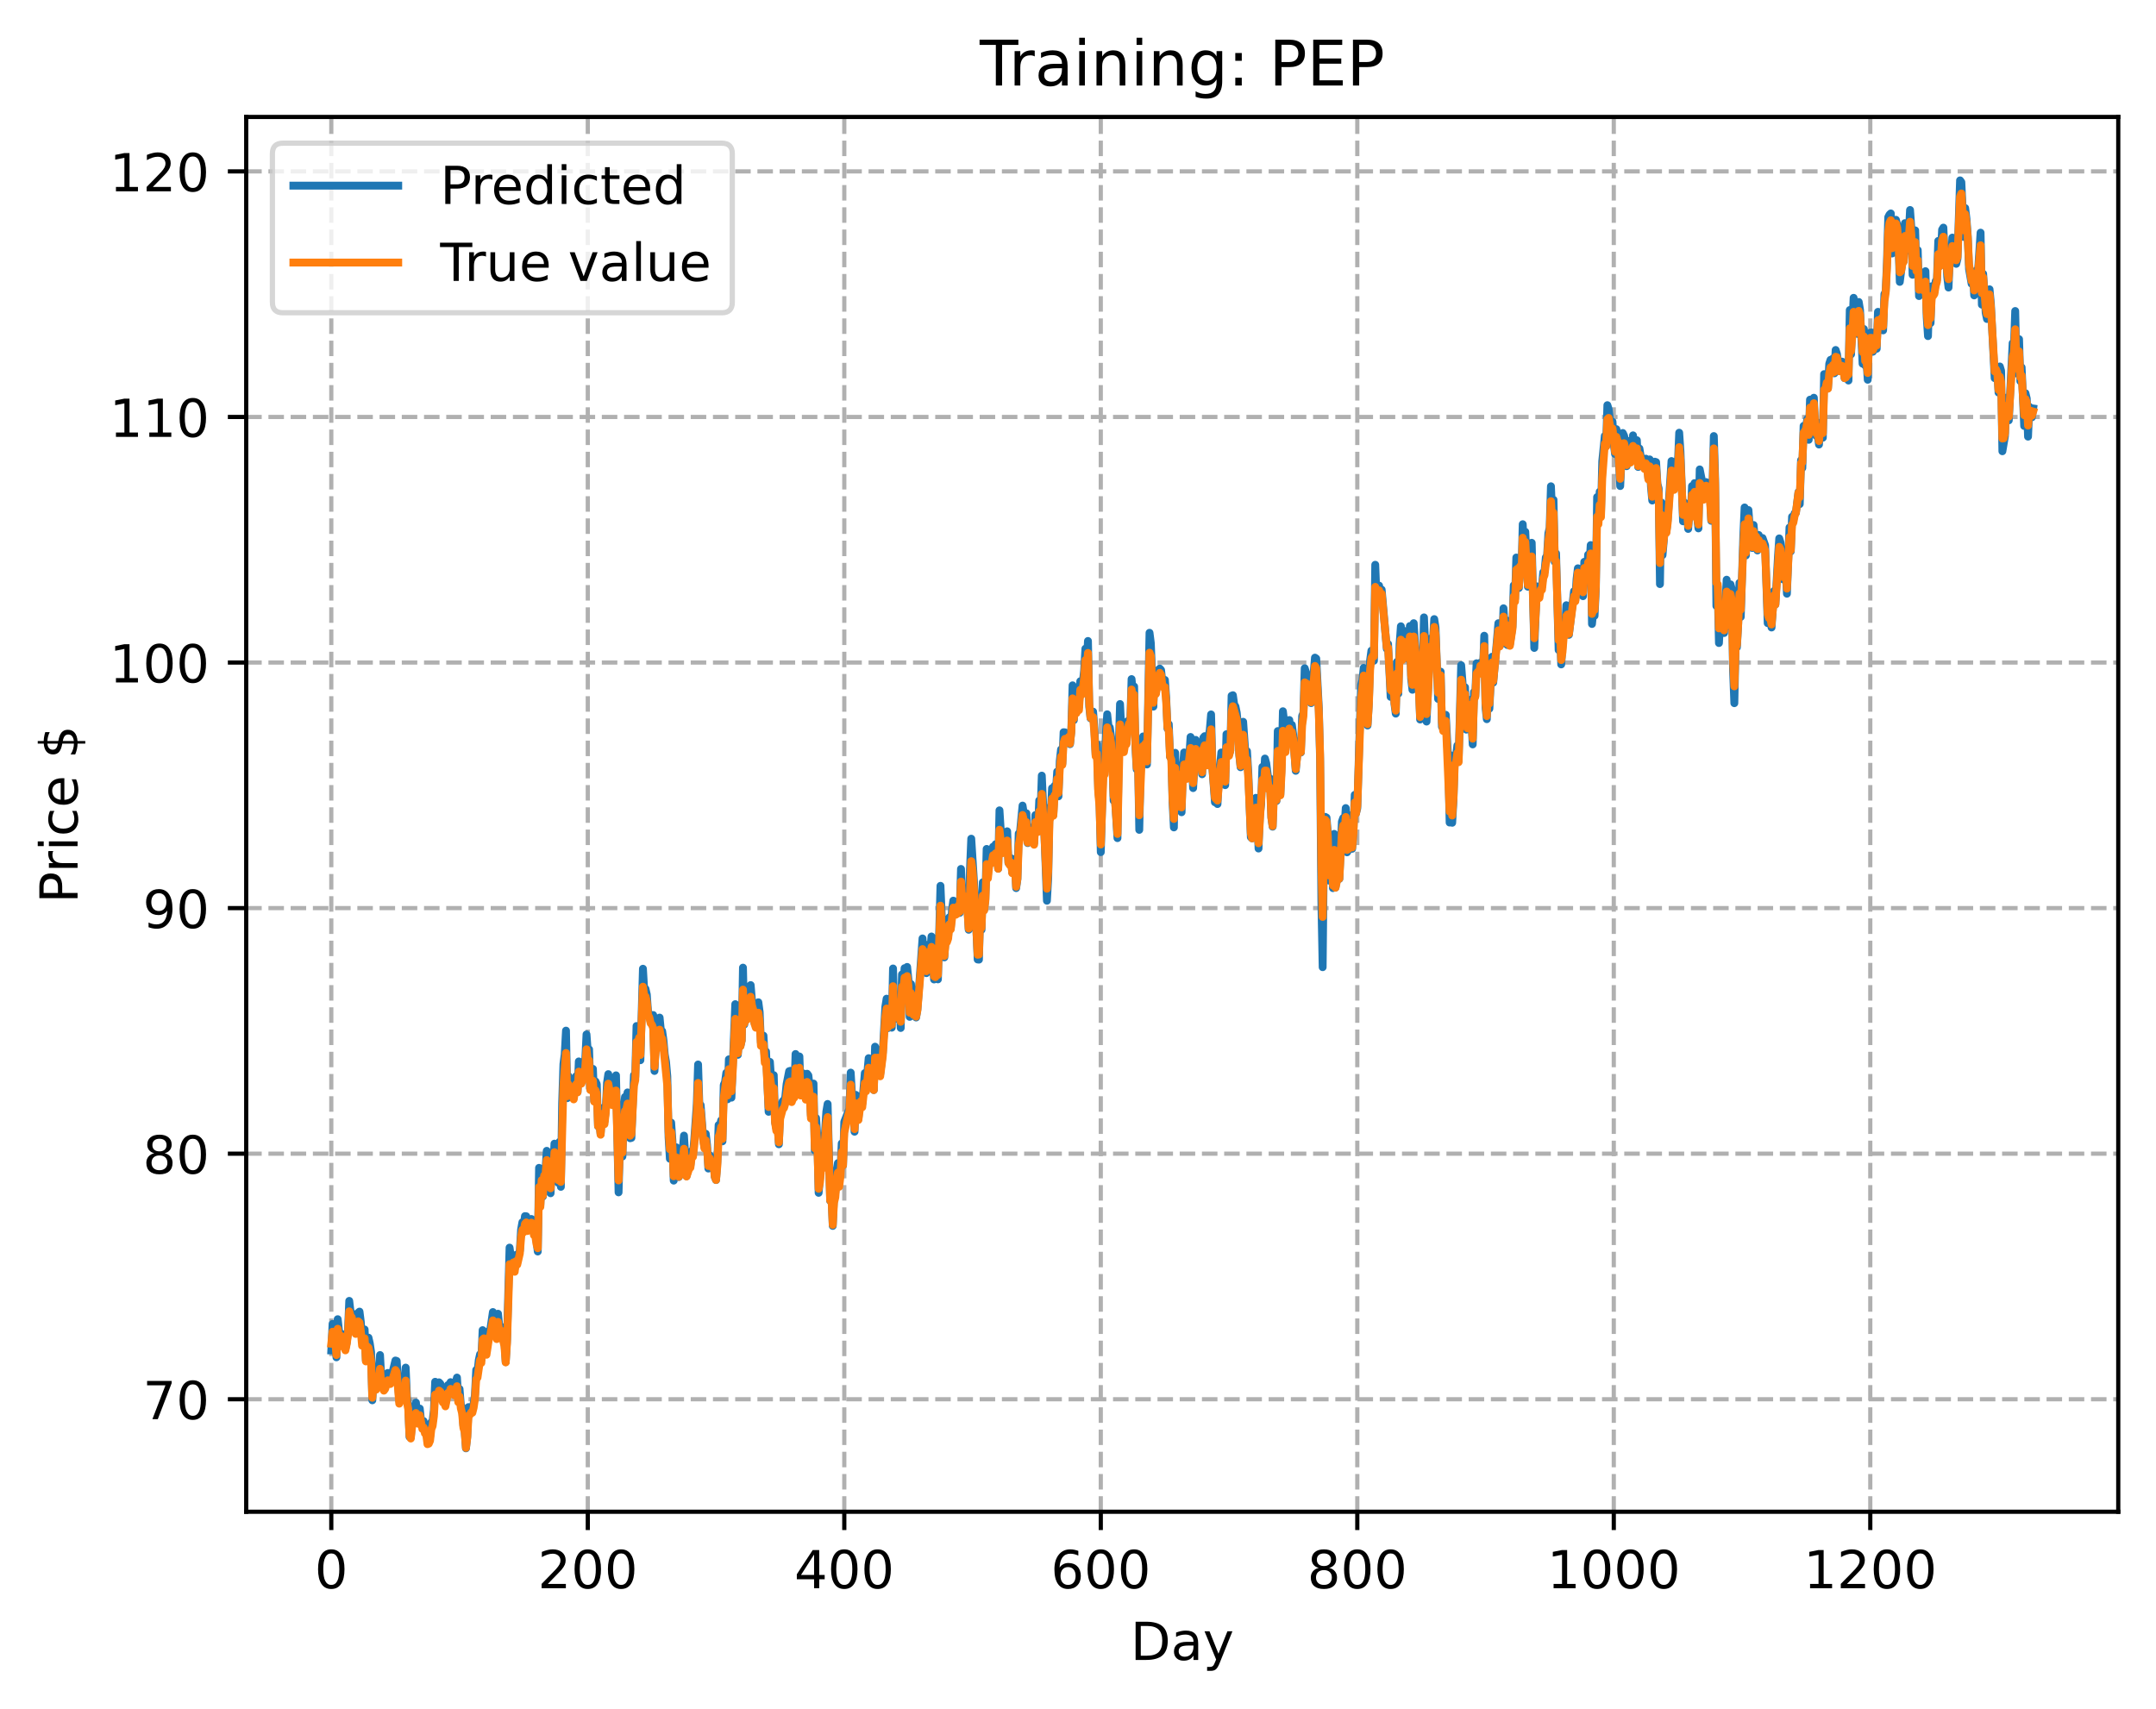 <?xml version="1.0" encoding="utf-8" standalone="no"?>
<!DOCTYPE svg PUBLIC "-//W3C//DTD SVG 1.1//EN"
  "http://www.w3.org/Graphics/SVG/1.1/DTD/svg11.dtd">
<!-- Created with matplotlib (https://matplotlib.org/) -->
<svg height="325.986pt" version="1.1" viewBox="0 0 411.286 325.986" width="411.286pt" xmlns="http://www.w3.org/2000/svg" xmlns:xlink="http://www.w3.org/1999/xlink">
 <defs>
  <style type="text/css">
*{stroke-linecap:butt;stroke-linejoin:round;}
  </style>
 </defs>
 <g id="figure_1">
  <g id="patch_1">
   <path d="M 0 325.986 
L 411.286 325.986 
L 411.286 0 
L 0 0 
z
" style="fill:#ffffff;"/>
  </g>
  <g id="axes_1">
   <g id="patch_2">
    <path d="M 46.966 288.43 
L 404.086 288.43 
L 404.086 22.318 
L 46.966 22.318 
z
" style="fill:#ffffff;"/>
   </g>
   <g id="matplotlib.axis_1">
    <g id="xtick_1">
     <g id="line2d_1">
      <path clip-path="url(#p7f1a3cfff6)" d="M 63.198 288.43 
L 63.198 22.318 
" style="fill:none;stroke:#b0b0b0;stroke-dasharray:2.96,1.28;stroke-dashoffset:0;stroke-width:0.8;"/>
     </g>
     <g id="line2d_2">
      <defs>
       <path d="M 0 0 
L 0 3.5 
" id="m3a7b0b6e86" style="stroke:#000000;stroke-width:0.8;"/>
      </defs>
      <g>
       <use style="stroke:#000000;stroke-width:0.8;" x="63.198" xlink:href="#m3a7b0b6e86" y="288.43"/>
      </g>
     </g>
     <g id="text_1">
      <!-- 0 -->
      <defs>
       <path d="M 31.781 66.406 
Q 24.172 66.406 20.328 58.906 
Q 16.5 51.422 16.5 36.375 
Q 16.5 21.391 20.328 13.891 
Q 24.172 6.391 31.781 6.391 
Q 39.453 6.391 43.281 13.891 
Q 47.125 21.391 47.125 36.375 
Q 47.125 51.422 43.281 58.906 
Q 39.453 66.406 31.781 66.406 
z
M 31.781 74.219 
Q 44.047 74.219 50.516 64.516 
Q 56.984 54.828 56.984 36.375 
Q 56.984 17.969 50.516 8.266 
Q 44.047 -1.422 31.781 -1.422 
Q 19.531 -1.422 13.062 8.266 
Q 6.594 17.969 6.594 36.375 
Q 6.594 54.828 13.062 64.516 
Q 19.531 74.219 31.781 74.219 
z
" id="DejaVuSans-48"/>
      </defs>
      <g transform="translate(60.017 303.029)scale(0.1 -0.1)">
       <use xlink:href="#DejaVuSans-48"/>
      </g>
     </g>
    </g>
    <g id="xtick_2">
     <g id="line2d_3">
      <path clip-path="url(#p7f1a3cfff6)" d="M 112.129 288.43 
L 112.129 22.318 
" style="fill:none;stroke:#b0b0b0;stroke-dasharray:2.96,1.28;stroke-dashoffset:0;stroke-width:0.8;"/>
     </g>
     <g id="line2d_4">
      <g>
       <use style="stroke:#000000;stroke-width:0.8;" x="112.129" xlink:href="#m3a7b0b6e86" y="288.43"/>
      </g>
     </g>
     <g id="text_2">
      <!-- 200 -->
      <defs>
       <path d="M 19.188 8.297 
L 53.609 8.297 
L 53.609 0 
L 7.328 0 
L 7.328 8.297 
Q 12.938 14.109 22.625 23.891 
Q 32.328 33.688 34.812 36.531 
Q 39.547 41.844 41.422 45.531 
Q 43.312 49.219 43.312 52.781 
Q 43.312 58.594 39.234 62.25 
Q 35.156 65.922 28.609 65.922 
Q 23.969 65.922 18.812 64.312 
Q 13.672 62.703 7.812 59.422 
L 7.812 69.391 
Q 13.766 71.781 18.938 73 
Q 24.125 74.219 28.422 74.219 
Q 39.75 74.219 46.484 68.547 
Q 53.219 62.891 53.219 53.422 
Q 53.219 48.922 51.531 44.891 
Q 49.859 40.875 45.406 35.406 
Q 44.188 33.984 37.641 27.219 
Q 31.109 20.453 19.188 8.297 
z
" id="DejaVuSans-50"/>
      </defs>
      <g transform="translate(102.585 303.029)scale(0.1 -0.1)">
       <use xlink:href="#DejaVuSans-50"/>
       <use x="63.623" xlink:href="#DejaVuSans-48"/>
       <use x="127.246" xlink:href="#DejaVuSans-48"/>
      </g>
     </g>
    </g>
    <g id="xtick_3">
     <g id="line2d_5">
      <path clip-path="url(#p7f1a3cfff6)" d="M 161.06 288.43 
L 161.06 22.318 
" style="fill:none;stroke:#b0b0b0;stroke-dasharray:2.96,1.28;stroke-dashoffset:0;stroke-width:0.8;"/>
     </g>
     <g id="line2d_6">
      <g>
       <use style="stroke:#000000;stroke-width:0.8;" x="161.06" xlink:href="#m3a7b0b6e86" y="288.43"/>
      </g>
     </g>
     <g id="text_3">
      <!-- 400 -->
      <defs>
       <path d="M 37.797 64.312 
L 12.891 25.391 
L 37.797 25.391 
z
M 35.203 72.906 
L 47.609 72.906 
L 47.609 25.391 
L 58.016 25.391 
L 58.016 17.188 
L 47.609 17.188 
L 47.609 0 
L 37.797 0 
L 37.797 17.188 
L 4.891 17.188 
L 4.891 26.703 
z
" id="DejaVuSans-52"/>
      </defs>
      <g transform="translate(151.516 303.029)scale(0.1 -0.1)">
       <use xlink:href="#DejaVuSans-52"/>
       <use x="63.623" xlink:href="#DejaVuSans-48"/>
       <use x="127.246" xlink:href="#DejaVuSans-48"/>
      </g>
     </g>
    </g>
    <g id="xtick_4">
     <g id="line2d_7">
      <path clip-path="url(#p7f1a3cfff6)" d="M 209.99 288.43 
L 209.99 22.318 
" style="fill:none;stroke:#b0b0b0;stroke-dasharray:2.96,1.28;stroke-dashoffset:0;stroke-width:0.8;"/>
     </g>
     <g id="line2d_8">
      <g>
       <use style="stroke:#000000;stroke-width:0.8;" x="209.99" xlink:href="#m3a7b0b6e86" y="288.43"/>
      </g>
     </g>
     <g id="text_4">
      <!-- 600 -->
      <defs>
       <path d="M 33.016 40.375 
Q 26.375 40.375 22.484 35.828 
Q 18.609 31.297 18.609 23.391 
Q 18.609 15.531 22.484 10.953 
Q 26.375 6.391 33.016 6.391 
Q 39.656 6.391 43.531 10.953 
Q 47.406 15.531 47.406 23.391 
Q 47.406 31.297 43.531 35.828 
Q 39.656 40.375 33.016 40.375 
z
M 52.594 71.297 
L 52.594 62.312 
Q 48.875 64.062 45.094 64.984 
Q 41.312 65.922 37.594 65.922 
Q 27.828 65.922 22.672 59.328 
Q 17.531 52.734 16.797 39.406 
Q 19.672 43.656 24.016 45.922 
Q 28.375 48.188 33.594 48.188 
Q 44.578 48.188 50.953 41.516 
Q 57.328 34.859 57.328 23.391 
Q 57.328 12.156 50.688 5.359 
Q 44.047 -1.422 33.016 -1.422 
Q 20.359 -1.422 13.672 8.266 
Q 6.984 17.969 6.984 36.375 
Q 6.984 53.656 15.188 63.938 
Q 23.391 74.219 37.203 74.219 
Q 40.922 74.219 44.703 73.484 
Q 48.484 72.75 52.594 71.297 
z
" id="DejaVuSans-54"/>
      </defs>
      <g transform="translate(200.446 303.029)scale(0.1 -0.1)">
       <use xlink:href="#DejaVuSans-54"/>
       <use x="63.623" xlink:href="#DejaVuSans-48"/>
       <use x="127.246" xlink:href="#DejaVuSans-48"/>
      </g>
     </g>
    </g>
    <g id="xtick_5">
     <g id="line2d_9">
      <path clip-path="url(#p7f1a3cfff6)" d="M 258.921 288.43 
L 258.921 22.318 
" style="fill:none;stroke:#b0b0b0;stroke-dasharray:2.96,1.28;stroke-dashoffset:0;stroke-width:0.8;"/>
     </g>
     <g id="line2d_10">
      <g>
       <use style="stroke:#000000;stroke-width:0.8;" x="258.921" xlink:href="#m3a7b0b6e86" y="288.43"/>
      </g>
     </g>
     <g id="text_5">
      <!-- 800 -->
      <defs>
       <path d="M 31.781 34.625 
Q 24.75 34.625 20.719 30.859 
Q 16.703 27.094 16.703 20.516 
Q 16.703 13.922 20.719 10.156 
Q 24.75 6.391 31.781 6.391 
Q 38.812 6.391 42.859 10.172 
Q 46.922 13.969 46.922 20.516 
Q 46.922 27.094 42.891 30.859 
Q 38.875 34.625 31.781 34.625 
z
M 21.922 38.812 
Q 15.578 40.375 12.031 44.719 
Q 8.5 49.078 8.5 55.328 
Q 8.5 64.062 14.719 69.141 
Q 20.953 74.219 31.781 74.219 
Q 42.672 74.219 48.875 69.141 
Q 55.078 64.062 55.078 55.328 
Q 55.078 49.078 51.531 44.719 
Q 48 40.375 41.703 38.812 
Q 48.828 37.156 52.797 32.312 
Q 56.781 27.484 56.781 20.516 
Q 56.781 9.906 50.312 4.234 
Q 43.844 -1.422 31.781 -1.422 
Q 19.734 -1.422 13.25 4.234 
Q 6.781 9.906 6.781 20.516 
Q 6.781 27.484 10.781 32.312 
Q 14.797 37.156 21.922 38.812 
z
M 18.312 54.391 
Q 18.312 48.734 21.844 45.562 
Q 25.391 42.391 31.781 42.391 
Q 38.141 42.391 41.719 45.562 
Q 45.312 48.734 45.312 54.391 
Q 45.312 60.062 41.719 63.234 
Q 38.141 66.406 31.781 66.406 
Q 25.391 66.406 21.844 63.234 
Q 18.312 60.062 18.312 54.391 
z
" id="DejaVuSans-56"/>
      </defs>
      <g transform="translate(249.377 303.029)scale(0.1 -0.1)">
       <use xlink:href="#DejaVuSans-56"/>
       <use x="63.623" xlink:href="#DejaVuSans-48"/>
       <use x="127.246" xlink:href="#DejaVuSans-48"/>
      </g>
     </g>
    </g>
    <g id="xtick_6">
     <g id="line2d_11">
      <path clip-path="url(#p7f1a3cfff6)" d="M 307.851 288.43 
L 307.851 22.318 
" style="fill:none;stroke:#b0b0b0;stroke-dasharray:2.96,1.28;stroke-dashoffset:0;stroke-width:0.8;"/>
     </g>
     <g id="line2d_12">
      <g>
       <use style="stroke:#000000;stroke-width:0.8;" x="307.851" xlink:href="#m3a7b0b6e86" y="288.43"/>
      </g>
     </g>
     <g id="text_6">
      <!-- 1000 -->
      <defs>
       <path d="M 12.406 8.297 
L 28.516 8.297 
L 28.516 63.922 
L 10.984 60.406 
L 10.984 69.391 
L 28.422 72.906 
L 38.281 72.906 
L 38.281 8.297 
L 54.391 8.297 
L 54.391 0 
L 12.406 0 
z
" id="DejaVuSans-49"/>
      </defs>
      <g transform="translate(295.126 303.029)scale(0.1 -0.1)">
       <use xlink:href="#DejaVuSans-49"/>
       <use x="63.623" xlink:href="#DejaVuSans-48"/>
       <use x="127.246" xlink:href="#DejaVuSans-48"/>
       <use x="190.869" xlink:href="#DejaVuSans-48"/>
      </g>
     </g>
    </g>
    <g id="xtick_7">
     <g id="line2d_13">
      <path clip-path="url(#p7f1a3cfff6)" d="M 356.782 288.43 
L 356.782 22.318 
" style="fill:none;stroke:#b0b0b0;stroke-dasharray:2.96,1.28;stroke-dashoffset:0;stroke-width:0.8;"/>
     </g>
     <g id="line2d_14">
      <g>
       <use style="stroke:#000000;stroke-width:0.8;" x="356.782" xlink:href="#m3a7b0b6e86" y="288.43"/>
      </g>
     </g>
     <g id="text_7">
      <!-- 1200 -->
      <g transform="translate(344.057 303.029)scale(0.1 -0.1)">
       <use xlink:href="#DejaVuSans-49"/>
       <use x="63.623" xlink:href="#DejaVuSans-50"/>
       <use x="127.246" xlink:href="#DejaVuSans-48"/>
       <use x="190.869" xlink:href="#DejaVuSans-48"/>
      </g>
     </g>
    </g>
    <g id="text_8">
     <!-- Day -->
     <defs>
      <path d="M 19.672 64.797 
L 19.672 8.109 
L 31.594 8.109 
Q 46.688 8.109 53.688 14.938 
Q 60.688 21.781 60.688 36.531 
Q 60.688 51.172 53.688 57.984 
Q 46.688 64.797 31.594 64.797 
z
M 9.812 72.906 
L 30.078 72.906 
Q 51.266 72.906 61.172 64.094 
Q 71.094 55.281 71.094 36.531 
Q 71.094 17.672 61.125 8.828 
Q 51.172 0 30.078 0 
L 9.812 0 
z
" id="DejaVuSans-68"/>
      <path d="M 34.281 27.484 
Q 23.391 27.484 19.188 25 
Q 14.984 22.516 14.984 16.5 
Q 14.984 11.719 18.141 8.906 
Q 21.297 6.109 26.703 6.109 
Q 34.188 6.109 38.703 11.406 
Q 43.219 16.703 43.219 25.484 
L 43.219 27.484 
z
M 52.203 31.203 
L 52.203 0 
L 43.219 0 
L 43.219 8.297 
Q 40.141 3.328 35.547 0.953 
Q 30.953 -1.422 24.312 -1.422 
Q 15.922 -1.422 10.953 3.297 
Q 6 8.016 6 15.922 
Q 6 25.141 12.172 29.828 
Q 18.359 34.516 30.609 34.516 
L 43.219 34.516 
L 43.219 35.406 
Q 43.219 41.609 39.141 45 
Q 35.062 48.391 27.688 48.391 
Q 23 48.391 18.547 47.266 
Q 14.109 46.141 10.016 43.891 
L 10.016 52.203 
Q 14.938 54.109 19.578 55.047 
Q 24.219 56 28.609 56 
Q 40.484 56 46.344 49.844 
Q 52.203 43.703 52.203 31.203 
z
" id="DejaVuSans-97"/>
      <path d="M 32.172 -5.078 
Q 28.375 -14.844 24.75 -17.812 
Q 21.141 -20.797 15.094 -20.797 
L 7.906 -20.797 
L 7.906 -13.281 
L 13.188 -13.281 
Q 16.891 -13.281 18.938 -11.516 
Q 21 -9.766 23.484 -3.219 
L 25.094 0.875 
L 2.984 54.688 
L 12.5 54.688 
L 29.594 11.922 
L 46.688 54.688 
L 56.203 54.688 
z
" id="DejaVuSans-121"/>
     </defs>
     <g transform="translate(215.652 316.707)scale(0.1 -0.1)">
      <use xlink:href="#DejaVuSans-68"/>
      <use x="77.002" xlink:href="#DejaVuSans-97"/>
      <use x="138.281" xlink:href="#DejaVuSans-121"/>
     </g>
    </g>
   </g>
   <g id="matplotlib.axis_2">
    <g id="ytick_1">
     <g id="line2d_15">
      <path clip-path="url(#p7f1a3cfff6)" d="M 46.966 266.967 
L 404.086 266.967 
" style="fill:none;stroke:#b0b0b0;stroke-dasharray:2.96,1.28;stroke-dashoffset:0;stroke-width:0.8;"/>
     </g>
     <g id="line2d_16">
      <defs>
       <path d="M 0 0 
L -3.5 0 
" id="m3e22123a24" style="stroke:#000000;stroke-width:0.8;"/>
      </defs>
      <g>
       <use style="stroke:#000000;stroke-width:0.8;" x="46.966" xlink:href="#m3e22123a24" y="266.967"/>
      </g>
     </g>
     <g id="text_9">
      <!-- 70 -->
      <defs>
       <path d="M 8.203 72.906 
L 55.078 72.906 
L 55.078 68.703 
L 28.609 0 
L 18.312 0 
L 43.219 64.594 
L 8.203 64.594 
z
" id="DejaVuSans-55"/>
      </defs>
      <g transform="translate(27.241 270.766)scale(0.1 -0.1)">
       <use xlink:href="#DejaVuSans-55"/>
       <use x="63.623" xlink:href="#DejaVuSans-48"/>
      </g>
     </g>
    </g>
    <g id="ytick_2">
     <g id="line2d_17">
      <path clip-path="url(#p7f1a3cfff6)" d="M 46.966 220.113 
L 404.086 220.113 
" style="fill:none;stroke:#b0b0b0;stroke-dasharray:2.96,1.28;stroke-dashoffset:0;stroke-width:0.8;"/>
     </g>
     <g id="line2d_18">
      <g>
       <use style="stroke:#000000;stroke-width:0.8;" x="46.966" xlink:href="#m3e22123a24" y="220.113"/>
      </g>
     </g>
     <g id="text_10">
      <!-- 80 -->
      <g transform="translate(27.241 223.912)scale(0.1 -0.1)">
       <use xlink:href="#DejaVuSans-56"/>
       <use x="63.623" xlink:href="#DejaVuSans-48"/>
      </g>
     </g>
    </g>
    <g id="ytick_3">
     <g id="line2d_19">
      <path clip-path="url(#p7f1a3cfff6)" d="M 46.966 173.259 
L 404.086 173.259 
" style="fill:none;stroke:#b0b0b0;stroke-dasharray:2.96,1.28;stroke-dashoffset:0;stroke-width:0.8;"/>
     </g>
     <g id="line2d_20">
      <g>
       <use style="stroke:#000000;stroke-width:0.8;" x="46.966" xlink:href="#m3e22123a24" y="173.259"/>
      </g>
     </g>
     <g id="text_11">
      <!-- 90 -->
      <defs>
       <path d="M 10.984 1.516 
L 10.984 10.5 
Q 14.703 8.734 18.5 7.812 
Q 22.312 6.891 25.984 6.891 
Q 35.75 6.891 40.891 13.453 
Q 46.047 20.016 46.781 33.406 
Q 43.953 29.203 39.594 26.953 
Q 35.25 24.703 29.984 24.703 
Q 19.047 24.703 12.672 31.312 
Q 6.297 37.938 6.297 49.422 
Q 6.297 60.641 12.938 67.422 
Q 19.578 74.219 30.609 74.219 
Q 43.266 74.219 49.922 64.516 
Q 56.594 54.828 56.594 36.375 
Q 56.594 19.141 48.406 8.859 
Q 40.234 -1.422 26.422 -1.422 
Q 22.703 -1.422 18.891 -0.688 
Q 15.094 0.047 10.984 1.516 
z
M 30.609 32.422 
Q 37.25 32.422 41.125 36.953 
Q 45.016 41.5 45.016 49.422 
Q 45.016 57.281 41.125 61.844 
Q 37.25 66.406 30.609 66.406 
Q 23.969 66.406 20.094 61.844 
Q 16.219 57.281 16.219 49.422 
Q 16.219 41.5 20.094 36.953 
Q 23.969 32.422 30.609 32.422 
z
" id="DejaVuSans-57"/>
      </defs>
      <g transform="translate(27.241 177.058)scale(0.1 -0.1)">
       <use xlink:href="#DejaVuSans-57"/>
       <use x="63.623" xlink:href="#DejaVuSans-48"/>
      </g>
     </g>
    </g>
    <g id="ytick_4">
     <g id="line2d_21">
      <path clip-path="url(#p7f1a3cfff6)" d="M 46.966 126.405 
L 404.086 126.405 
" style="fill:none;stroke:#b0b0b0;stroke-dasharray:2.96,1.28;stroke-dashoffset:0;stroke-width:0.8;"/>
     </g>
     <g id="line2d_22">
      <g>
       <use style="stroke:#000000;stroke-width:0.8;" x="46.966" xlink:href="#m3e22123a24" y="126.405"/>
      </g>
     </g>
     <g id="text_12">
      <!-- 100 -->
      <g transform="translate(20.878 130.204)scale(0.1 -0.1)">
       <use xlink:href="#DejaVuSans-49"/>
       <use x="63.623" xlink:href="#DejaVuSans-48"/>
       <use x="127.246" xlink:href="#DejaVuSans-48"/>
      </g>
     </g>
    </g>
    <g id="ytick_5">
     <g id="line2d_23">
      <path clip-path="url(#p7f1a3cfff6)" d="M 46.966 79.551 
L 404.086 79.551 
" style="fill:none;stroke:#b0b0b0;stroke-dasharray:2.96,1.28;stroke-dashoffset:0;stroke-width:0.8;"/>
     </g>
     <g id="line2d_24">
      <g>
       <use style="stroke:#000000;stroke-width:0.8;" x="46.966" xlink:href="#m3e22123a24" y="79.551"/>
      </g>
     </g>
     <g id="text_13">
      <!-- 110 -->
      <g transform="translate(20.878 83.35)scale(0.1 -0.1)">
       <use xlink:href="#DejaVuSans-49"/>
       <use x="63.623" xlink:href="#DejaVuSans-49"/>
       <use x="127.246" xlink:href="#DejaVuSans-48"/>
      </g>
     </g>
    </g>
    <g id="ytick_6">
     <g id="line2d_25">
      <path clip-path="url(#p7f1a3cfff6)" d="M 46.966 32.697 
L 404.086 32.697 
" style="fill:none;stroke:#b0b0b0;stroke-dasharray:2.96,1.28;stroke-dashoffset:0;stroke-width:0.8;"/>
     </g>
     <g id="line2d_26">
      <g>
       <use style="stroke:#000000;stroke-width:0.8;" x="46.966" xlink:href="#m3e22123a24" y="32.697"/>
      </g>
     </g>
     <g id="text_14">
      <!-- 120 -->
      <g transform="translate(20.878 36.496)scale(0.1 -0.1)">
       <use xlink:href="#DejaVuSans-49"/>
       <use x="63.623" xlink:href="#DejaVuSans-50"/>
       <use x="127.246" xlink:href="#DejaVuSans-48"/>
      </g>
     </g>
    </g>
    <g id="text_15">
     <!-- Price $ -->
     <defs>
      <path d="M 19.672 64.797 
L 19.672 37.406 
L 32.078 37.406 
Q 38.969 37.406 42.719 40.969 
Q 46.484 44.531 46.484 51.125 
Q 46.484 57.672 42.719 61.234 
Q 38.969 64.797 32.078 64.797 
z
M 9.812 72.906 
L 32.078 72.906 
Q 44.344 72.906 50.609 67.359 
Q 56.891 61.812 56.891 51.125 
Q 56.891 40.328 50.609 34.812 
Q 44.344 29.297 32.078 29.297 
L 19.672 29.297 
L 19.672 0 
L 9.812 0 
z
" id="DejaVuSans-80"/>
      <path d="M 41.109 46.297 
Q 39.594 47.172 37.812 47.578 
Q 36.031 48 33.891 48 
Q 26.266 48 22.188 43.047 
Q 18.109 38.094 18.109 28.812 
L 18.109 0 
L 9.078 0 
L 9.078 54.688 
L 18.109 54.688 
L 18.109 46.188 
Q 20.953 51.172 25.484 53.578 
Q 30.031 56 36.531 56 
Q 37.453 56 38.578 55.875 
Q 39.703 55.766 41.062 55.516 
z
" id="DejaVuSans-114"/>
      <path d="M 9.422 54.688 
L 18.406 54.688 
L 18.406 0 
L 9.422 0 
z
M 9.422 75.984 
L 18.406 75.984 
L 18.406 64.594 
L 9.422 64.594 
z
" id="DejaVuSans-105"/>
      <path d="M 48.781 52.594 
L 48.781 44.188 
Q 44.969 46.297 41.141 47.344 
Q 37.312 48.391 33.406 48.391 
Q 24.656 48.391 19.812 42.844 
Q 14.984 37.312 14.984 27.297 
Q 14.984 17.281 19.812 11.734 
Q 24.656 6.203 33.406 6.203 
Q 37.312 6.203 41.141 7.25 
Q 44.969 8.297 48.781 10.406 
L 48.781 2.094 
Q 45.016 0.344 40.984 -0.531 
Q 36.969 -1.422 32.422 -1.422 
Q 20.062 -1.422 12.781 6.344 
Q 5.516 14.109 5.516 27.297 
Q 5.516 40.672 12.859 48.328 
Q 20.219 56 33.016 56 
Q 37.156 56 41.109 55.141 
Q 45.062 54.297 48.781 52.594 
z
" id="DejaVuSans-99"/>
      <path d="M 56.203 29.594 
L 56.203 25.203 
L 14.891 25.203 
Q 15.484 15.922 20.484 11.062 
Q 25.484 6.203 34.422 6.203 
Q 39.594 6.203 44.453 7.469 
Q 49.312 8.734 54.109 11.281 
L 54.109 2.781 
Q 49.266 0.734 44.188 -0.344 
Q 39.109 -1.422 33.891 -1.422 
Q 20.797 -1.422 13.156 6.188 
Q 5.516 13.812 5.516 26.812 
Q 5.516 40.234 12.766 48.109 
Q 20.016 56 32.328 56 
Q 43.359 56 49.781 48.891 
Q 56.203 41.797 56.203 29.594 
z
M 47.219 32.234 
Q 47.125 39.594 43.094 43.984 
Q 39.062 48.391 32.422 48.391 
Q 24.906 48.391 20.391 44.141 
Q 15.875 39.891 15.188 32.172 
z
" id="DejaVuSans-101"/>
      <path id="DejaVuSans-32"/>
      <path d="M 33.797 -14.703 
L 28.906 -14.703 
L 28.859 0 
Q 23.734 0.094 18.609 1.188 
Q 13.484 2.297 8.297 4.5 
L 8.297 13.281 
Q 13.281 10.156 18.375 8.562 
Q 23.484 6.984 28.906 6.938 
L 28.906 29.203 
Q 18.109 30.953 13.203 35.156 
Q 8.297 39.359 8.297 46.688 
Q 8.297 54.641 13.625 59.219 
Q 18.953 63.812 28.906 64.5 
L 28.906 75.984 
L 33.797 75.984 
L 33.797 64.656 
Q 38.328 64.453 42.578 63.688 
Q 46.828 62.938 50.875 61.625 
L 50.875 53.078 
Q 46.828 55.125 42.547 56.25 
Q 38.281 57.375 33.797 57.562 
L 33.797 36.719 
Q 44.875 35.016 50.094 30.609 
Q 55.328 26.219 55.328 18.609 
Q 55.328 10.359 49.781 5.594 
Q 44.234 0.828 33.797 0.094 
z
M 28.906 37.594 
L 28.906 57.625 
Q 23.25 56.984 20.266 54.391 
Q 17.281 51.812 17.281 47.516 
Q 17.281 43.312 20.031 40.969 
Q 22.797 38.625 28.906 37.594 
z
M 33.797 28.219 
L 33.797 7.078 
Q 39.984 7.906 43.141 10.594 
Q 46.297 13.281 46.297 17.672 
Q 46.297 21.969 43.281 24.5 
Q 40.281 27.047 33.797 28.219 
z
" id="DejaVuSans-36"/>
     </defs>
     <g transform="translate(14.798 172.342)rotate(-90)scale(0.1 -0.1)">
      <use xlink:href="#DejaVuSans-80"/>
      <use x="58.553" xlink:href="#DejaVuSans-114"/>
      <use x="99.666" xlink:href="#DejaVuSans-105"/>
      <use x="127.449" xlink:href="#DejaVuSans-99"/>
      <use x="182.43" xlink:href="#DejaVuSans-101"/>
      <use x="243.953" xlink:href="#DejaVuSans-32"/>
      <use x="275.74" xlink:href="#DejaVuSans-36"/>
     </g>
    </g>
   </g>
   <g id="line2d_27">
    <path clip-path="url(#p7f1a3cfff6)" d="M 63.198 257.662 
L 63.443 252.592 
L 63.688 252.974 
L 63.932 255.399 
L 64.177 258.971 
L 64.422 251.692 
L 64.911 256.114 
L 65.156 254.473 
L 65.4 256.8 
L 65.645 256.708 
L 65.89 257.302 
L 66.134 256.193 
L 66.379 254.083 
L 66.623 248.201 
L 66.868 250.293 
L 67.113 250.507 
L 67.602 252.953 
L 67.847 254.044 
L 68.091 251.122 
L 68.336 250.454 
L 68.581 250.244 
L 68.825 252.189 
L 69.07 255.94 
L 69.315 253.931 
L 69.559 253.658 
L 69.804 259.595 
L 70.049 255.491 
L 70.293 255.219 
L 70.538 256.292 
L 70.783 257.955 
L 71.027 267.168 
L 71.272 261.642 
L 71.517 263.915 
L 71.761 264.42 
L 72.006 262.267 
L 72.251 261.144 
L 72.495 258.532 
L 72.74 263.106 
L 72.984 262.197 
L 73.229 264.021 
L 73.474 263.489 
L 73.963 261.956 
L 74.208 262.603 
L 74.452 262.89 
L 74.697 262.581 
L 75.431 259.58 
L 75.676 259.663 
L 76.165 267.3 
L 76.654 263.677 
L 76.899 263.722 
L 77.144 265.099 
L 77.388 260.932 
L 77.633 266.66 
L 77.878 268.177 
L 78.122 274.153 
L 78.367 274.2 
L 78.611 270.931 
L 78.856 270.321 
L 79.345 267.604 
L 79.59 270.533 
L 79.835 270.9 
L 80.079 268.746 
L 80.324 271.164 
L 80.569 271.797 
L 80.813 271.138 
L 81.058 272.642 
L 81.303 272.192 
L 81.547 274.743 
L 81.792 274.75 
L 82.037 274.07 
L 82.281 271.373 
L 82.526 271.117 
L 82.771 269.068 
L 83.015 263.635 
L 83.26 265.697 
L 83.505 265.375 
L 83.749 263.741 
L 83.994 264 
L 84.239 264.822 
L 84.483 267.054 
L 84.728 266.976 
L 84.972 267.846 
L 85.462 264.255 
L 85.706 264.865 
L 85.951 263.71 
L 86.196 264.488 
L 86.685 264.762 
L 87.174 262.832 
L 87.419 266.676 
L 87.664 265.009 
L 87.908 268.055 
L 88.153 268.544 
L 88.398 271.968 
L 88.642 272.94 
L 88.887 276.334 
L 89.132 274.087 
L 89.376 268.465 
L 89.621 268.804 
L 90.11 268.458 
L 90.355 267.788 
L 90.599 266.161 
L 90.844 261.377 
L 91.089 261.749 
L 91.333 259.5 
L 91.578 258.392 
L 91.823 259.423 
L 92.067 253.784 
L 92.312 254.221 
L 92.801 257.781 
L 93.291 253.892 
L 93.535 253.691 
L 94.025 250.328 
L 94.269 252.472 
L 94.759 254.886 
L 95.003 250.652 
L 95.248 253.109 
L 95.493 253.051 
L 96.227 255.771 
L 96.471 259.873 
L 96.716 255.585 
L 97.205 238.036 
L 97.45 239.776 
L 97.694 240.512 
L 97.939 239.681 
L 98.184 242.024 
L 98.428 239.433 
L 98.673 240.804 
L 98.918 239.22 
L 99.162 238.663 
L 99.407 234.568 
L 99.652 233.196 
L 99.896 233.964 
L 100.141 232.03 
L 100.386 232.053 
L 100.63 234.061 
L 100.875 233.772 
L 101.12 233.667 
L 101.364 232.574 
L 101.854 235.024 
L 102.098 234.598 
L 102.587 238.782 
L 102.832 222.816 
L 103.077 229.897 
L 103.321 223.349 
L 103.566 228.279 
L 103.811 223.328 
L 104.055 223.36 
L 104.3 219.568 
L 104.545 224.822 
L 104.789 221.232 
L 105.034 227.664 
L 105.279 221.529 
L 105.523 223.276 
L 105.768 218.202 
L 106.013 218.944 
L 106.257 219.076 
L 106.502 225.67 
L 106.747 217.848 
L 106.991 226.442 
L 107.236 210.476 
L 107.481 203.027 
L 107.725 201.162 
L 107.97 196.636 
L 108.215 209.522 
L 108.459 205.325 
L 108.704 207.787 
L 108.948 206.519 
L 109.438 209.5 
L 109.682 206.675 
L 109.927 205.31 
L 110.172 208.374 
L 110.416 202.513 
L 110.661 203.37 
L 110.906 206.008 
L 111.15 204.895 
L 111.395 205.169 
L 111.64 202.386 
L 111.884 197.36 
L 112.129 200.712 
L 112.374 200.202 
L 112.618 207.87 
L 112.863 206.682 
L 113.108 203.936 
L 113.352 210.091 
L 113.597 206.324 
L 113.842 206.84 
L 114.086 214.875 
L 114.331 213.8 
L 114.575 216.395 
L 114.82 212.245 
L 115.065 211.367 
L 115.309 213.946 
L 115.554 211.792 
L 115.799 206.601 
L 116.043 204.936 
L 116.533 209.17 
L 116.777 209.768 
L 117.022 208.71 
L 117.267 205.772 
L 117.511 205.168 
L 118.001 227.496 
L 118.245 218.564 
L 118.49 219.307 
L 118.735 220.657 
L 118.979 211.499 
L 119.224 209.29 
L 119.469 209.917 
L 119.713 208.427 
L 119.958 210.915 
L 120.203 217.172 
L 120.447 217.102 
L 120.936 205.13 
L 121.181 205.475 
L 121.426 195.758 
L 121.67 198.618 
L 121.915 196.519 
L 122.16 202.284 
L 122.649 184.829 
L 122.894 188.987 
L 123.138 188.665 
L 123.383 189.731 
L 123.628 193.156 
L 123.872 193.41 
L 124.117 194.935 
L 124.606 193.662 
L 124.851 204.333 
L 125.096 199.018 
L 125.34 198.862 
L 125.585 198.228 
L 125.83 194.15 
L 126.074 196.661 
L 126.319 196.735 
L 126.563 198.455 
L 126.808 201.18 
L 127.053 202.594 
L 127.297 205.356 
L 127.542 216.975 
L 127.787 221.085 
L 128.031 214.183 
L 128.276 217.733 
L 128.521 225.254 
L 128.765 223.35 
L 129.01 218.901 
L 129.255 220.203 
L 129.499 224.57 
L 129.744 222.148 
L 129.989 222.334 
L 130.478 216.668 
L 130.967 224.402 
L 131.457 222.34 
L 131.701 222.426 
L 131.946 219.606 
L 132.191 220.069 
L 132.435 217.542 
L 132.924 210.649 
L 133.169 203.099 
L 133.414 211.064 
L 133.658 210.843 
L 134.148 217.251 
L 134.392 218.895 
L 134.637 216.313 
L 134.882 218.483 
L 135.126 222.949 
L 135.371 220.378 
L 135.616 222.241 
L 135.86 222.549 
L 136.105 220.917 
L 136.35 224.528 
L 136.594 225.148 
L 136.839 221.699 
L 137.084 214.651 
L 137.328 214.811 
L 137.573 213.76 
L 137.818 217.761 
L 138.062 207.001 
L 138.307 206.465 
L 138.551 204.689 
L 138.796 209.737 
L 139.041 202.117 
L 139.285 203.448 
L 139.53 209.43 
L 140.264 191.588 
L 140.753 201.259 
L 140.998 197.658 
L 141.243 199.556 
L 141.487 198.546 
L 141.732 184.619 
L 141.977 195.481 
L 142.221 191.324 
L 142.466 194.365 
L 142.955 191.019 
L 143.2 187.948 
L 143.445 190.903 
L 143.689 191.725 
L 143.934 195.179 
L 144.178 195.576 
L 144.423 191.989 
L 144.668 191.228 
L 144.912 193.078 
L 145.157 198.92 
L 145.646 197.602 
L 145.891 202.109 
L 146.136 200.636 
L 146.625 212.124 
L 146.87 202.6 
L 147.114 206.182 
L 147.359 207.727 
L 147.604 205.128 
L 147.848 214.058 
L 148.093 215.235 
L 148.338 214.383 
L 148.582 218.322 
L 148.827 211.74 
L 149.316 210.092 
L 149.561 210.036 
L 149.806 209.279 
L 150.05 206.865 
L 150.539 204.375 
L 150.784 204.305 
L 151.029 209.79 
L 151.273 208.771 
L 151.518 208.719 
L 151.763 201.099 
L 152.252 205.986 
L 152.497 201.564 
L 152.741 208.405 
L 152.986 208.123 
L 153.231 204.802 
L 153.475 205.158 
L 153.72 209.598 
L 153.965 204.863 
L 154.209 205.191 
L 154.454 207.292 
L 154.699 212.89 
L 154.943 208.288 
L 155.188 206.735 
L 155.433 219.507 
L 155.677 213.311 
L 155.922 217.076 
L 156.166 227.585 
L 156.656 222.032 
L 156.9 221.84 
L 157.145 217.566 
L 157.39 216.006 
L 157.634 212.075 
L 157.879 210.627 
L 158.368 229.127 
L 158.613 227.649 
L 158.858 233.896 
L 159.102 227.961 
L 159.347 227.515 
L 159.592 223.637 
L 159.836 221.91 
L 160.081 225.546 
L 160.326 223.433 
L 160.57 218.155 
L 160.815 222.366 
L 161.06 214.033 
L 162.038 211.547 
L 162.283 204.648 
L 162.527 208.861 
L 162.772 210.698 
L 163.017 215.927 
L 163.261 208.893 
L 163.506 209.776 
L 163.751 213.526 
L 163.995 210.163 
L 164.24 209.245 
L 164.485 210.576 
L 164.974 204.735 
L 165.219 207.274 
L 165.708 201.895 
L 165.953 205.992 
L 166.197 206.582 
L 166.442 205.795 
L 166.687 207.972 
L 166.931 199.7 
L 167.176 203.22 
L 167.421 200.293 
L 167.91 204.886 
L 168.399 200.871 
L 168.888 192.101 
L 169.133 190.542 
L 169.378 196.163 
L 169.622 193.843 
L 169.867 193.594 
L 170.112 196.074 
L 170.356 184.778 
L 170.601 193.329 
L 170.846 191.811 
L 171.09 194.357 
L 171.335 194.399 
L 171.58 191.542 
L 171.824 196.13 
L 172.069 185.911 
L 172.314 188.105 
L 172.558 184.722 
L 172.803 186.913 
L 173.048 184.482 
L 173.292 186.883 
L 173.537 194.008 
L 173.782 187.747 
L 174.271 193.822 
L 174.515 190.306 
L 174.76 194.13 
L 175.005 192.611 
L 175.494 186.015 
L 175.983 179.051 
L 176.228 182.778 
L 176.473 180.199 
L 176.717 185.671 
L 176.962 182.824 
L 177.207 182.019 
L 177.451 181.681 
L 177.696 178.677 
L 178.185 186.879 
L 178.43 186.666 
L 178.675 184.051 
L 178.919 186.857 
L 179.409 169.01 
L 179.898 180.714 
L 180.142 182.67 
L 180.387 178.735 
L 180.632 179.153 
L 180.876 178.643 
L 181.121 175.008 
L 181.366 177.105 
L 181.61 173.652 
L 181.855 171.838 
L 182.344 173.978 
L 182.589 173.711 
L 182.834 172.151 
L 183.078 174.167 
L 183.323 165.788 
L 183.568 170.945 
L 183.812 170.126 
L 184.057 172.887 
L 184.302 172.189 
L 184.546 172.678 
L 184.791 177.392 
L 185.036 165.923 
L 185.28 160.015 
L 186.014 171.683 
L 186.503 183.066 
L 186.748 183.089 
L 186.993 172.846 
L 187.237 177.403 
L 187.482 168.336 
L 187.727 173.595 
L 187.971 171.58 
L 188.216 161.97 
L 188.461 166.861 
L 188.705 163.426 
L 188.95 163.502 
L 189.195 163.336 
L 189.439 161.548 
L 189.684 163.726 
L 189.929 161.068 
L 190.173 162.163 
L 190.418 165.737 
L 190.663 154.608 
L 191.152 162.383 
L 191.397 160.08 
L 191.641 160.732 
L 191.886 160.535 
L 192.13 158.606 
L 192.375 164.645 
L 192.62 164.669 
L 192.864 163.746 
L 193.109 166.512 
L 193.354 163.899 
L 193.598 164.38 
L 193.843 169.445 
L 194.088 167.738 
L 194.332 159.032 
L 194.577 158.827 
L 195.066 153.7 
L 195.311 155.212 
L 195.556 159.262 
L 195.8 155.164 
L 196.045 160.855 
L 196.29 157.818 
L 196.534 158.094 
L 196.779 158.172 
L 197.024 160.59 
L 197.268 160.812 
L 197.513 155.506 
L 198.002 158.179 
L 198.247 152.722 
L 198.491 155.242 
L 198.736 147.982 
L 199.225 158.724 
L 199.715 171.855 
L 199.959 167.488 
L 200.204 154.055 
L 200.449 155.293 
L 200.693 150.387 
L 200.938 155.46 
L 201.183 149.927 
L 201.427 150.919 
L 201.672 147.218 
L 201.917 151.939 
L 202.161 145.209 
L 202.406 142.993 
L 202.651 145.667 
L 202.895 139.701 
L 203.14 139.723 
L 203.385 140.771 
L 203.629 141.26 
L 203.874 140.326 
L 204.118 141.983 
L 204.363 139.479 
L 204.608 130.756 
L 204.852 137.403 
L 205.097 132.444 
L 205.342 135.849 
L 205.586 132.554 
L 205.831 134.823 
L 206.076 129.981 
L 206.32 131.428 
L 206.565 130.154 
L 206.81 127.951 
L 207.054 123.757 
L 207.299 126.887 
L 207.544 122.292 
L 207.788 134.818 
L 208.033 137.056 
L 208.522 135.771 
L 208.767 138.972 
L 209.012 144.065 
L 209.256 141.982 
L 209.501 150.585 
L 209.746 152.978 
L 209.99 162.583 
L 210.479 145.245 
L 210.724 146.913 
L 210.969 139.978 
L 211.213 136.28 
L 211.458 138.591 
L 211.703 138.793 
L 211.947 140.569 
L 212.192 144.785 
L 212.437 152.754 
L 212.681 151.886 
L 213.171 159.908 
L 213.415 143.072 
L 213.66 134.322 
L 213.905 139.415 
L 214.149 141.866 
L 214.394 142.233 
L 214.639 140.952 
L 214.883 141.759 
L 215.128 137.581 
L 215.373 137.414 
L 215.617 138.105 
L 215.862 129.566 
L 216.106 132.081 
L 216.351 130.976 
L 216.596 142.464 
L 216.84 146.795 
L 217.085 143.937 
L 217.33 158.333 
L 217.574 147.232 
L 217.819 142.722 
L 218.064 140.505 
L 218.308 140.866 
L 218.553 140.549 
L 218.798 145.86 
L 219.287 120.729 
L 219.532 122.668 
L 220.021 134.821 
L 220.266 127.914 
L 220.51 132.177 
L 221 128.122 
L 221.244 127.553 
L 221.489 127.831 
L 221.734 130.154 
L 221.978 130.03 
L 222.223 129.729 
L 222.467 133.114 
L 222.712 139.02 
L 222.957 138.166 
L 223.201 144.394 
L 223.446 143.652 
L 223.691 153.179 
L 223.935 157.866 
L 224.18 143.627 
L 224.425 153.51 
L 224.669 145.993 
L 224.914 154.135 
L 225.159 151.046 
L 225.403 154.972 
L 225.648 146.468 
L 225.893 143.558 
L 226.137 143.655 
L 226.382 147.732 
L 226.871 144.406 
L 227.116 140.61 
L 227.605 150.361 
L 228.094 141.164 
L 228.584 144.371 
L 228.828 142.128 
L 229.073 143.166 
L 229.318 147.721 
L 229.562 140.731 
L 229.807 140.457 
L 230.052 141.772 
L 230.296 145.988 
L 230.541 140.748 
L 230.786 139.219 
L 231.03 136.306 
L 231.275 146.393 
L 231.764 153.069 
L 232.009 152.963 
L 232.254 153.407 
L 232.498 148.612 
L 232.988 143.563 
L 233.232 147.294 
L 233.477 146.97 
L 233.722 149.803 
L 233.966 140.079 
L 234.455 143.958 
L 234.7 143.214 
L 234.945 132.746 
L 235.189 132.641 
L 235.434 134.386 
L 235.679 134.776 
L 235.923 135.98 
L 236.168 138.438 
L 236.413 144.057 
L 236.657 146.384 
L 237.147 137.714 
L 237.636 144.653 
L 237.881 143.316 
L 238.125 147.328 
L 238.615 159.733 
L 238.859 159.958 
L 239.104 158.372 
L 239.349 154.307 
L 239.593 152.216 
L 239.838 154.51 
L 240.082 161.895 
L 240.327 155.595 
L 240.572 153.427 
L 240.816 146.314 
L 241.061 149.508 
L 241.306 144.724 
L 241.55 145.619 
L 242.04 149.407 
L 242.284 148.541 
L 242.529 155.999 
L 242.774 157.725 
L 243.018 149.987 
L 243.263 150.58 
L 243.508 152.815 
L 243.752 139.478 
L 244.242 151.609 
L 244.486 145.77 
L 244.731 135.698 
L 244.976 137.697 
L 245.22 143.142 
L 245.465 139.271 
L 245.709 140.639 
L 245.954 137.375 
L 246.199 139.991 
L 246.443 138.303 
L 246.688 140.181 
L 247.177 147.066 
L 247.667 141.538 
L 247.911 141.346 
L 248.156 143.582 
L 248.401 136.584 
L 248.645 136.037 
L 248.89 127.495 
L 249.379 129.071 
L 249.624 129.433 
L 249.869 132.708 
L 250.113 134.146 
L 250.847 125.474 
L 251.092 125.649 
L 251.581 135.12 
L 251.826 144.928 
L 252.07 171.806 
L 252.315 184.535 
L 252.56 160.965 
L 252.804 155.854 
L 253.049 155.993 
L 253.294 158.887 
L 253.538 168.011 
L 254.028 161.604 
L 254.272 169.447 
L 254.517 159.099 
L 254.762 169.329 
L 255.006 167.682 
L 255.251 164.746 
L 255.496 167.692 
L 255.985 156.76 
L 256.23 156.079 
L 256.474 158.209 
L 256.719 154.177 
L 256.964 162.617 
L 257.453 161.804 
L 257.697 155.545 
L 257.942 161.943 
L 258.187 158.381 
L 258.431 151.652 
L 258.676 155.154 
L 258.921 154.215 
L 259.41 138.11 
L 259.655 130.628 
L 259.899 129.809 
L 260.144 127.424 
L 260.389 128.841 
L 260.633 136.376 
L 260.878 138.421 
L 261.123 134.13 
L 261.367 125.97 
L 261.612 124.143 
L 261.857 124.859 
L 262.101 126.067 
L 262.346 107.754 
L 262.591 113.995 
L 262.835 113.438 
L 263.08 111.729 
L 263.325 113.167 
L 263.569 112.495 
L 264.548 123.797 
L 264.792 122.866 
L 265.282 132.962 
L 265.526 131.99 
L 265.771 127.485 
L 266.016 134.297 
L 266.26 136.157 
L 266.505 126.269 
L 266.75 132.337 
L 266.994 122.882 
L 267.239 119.489 
L 267.484 125.031 
L 267.728 120.317 
L 267.973 122.627 
L 268.218 123.379 
L 268.462 122.02 
L 268.707 125.754 
L 268.952 119.437 
L 269.196 129.49 
L 269.441 131.603 
L 269.685 118.898 
L 270.419 130.483 
L 270.664 130.84 
L 270.909 137.283 
L 271.153 136.328 
L 271.643 117.795 
L 271.887 123.394 
L 272.132 137.671 
L 272.866 121.868 
L 273.111 122.608 
L 273.355 122.31 
L 273.6 118.12 
L 273.845 119.727 
L 274.334 133.348 
L 274.579 128.684 
L 274.823 128.143 
L 275.068 138.657 
L 275.313 138.912 
L 275.557 137.187 
L 275.802 136.385 
L 276.291 145.579 
L 276.536 156.938 
L 276.78 144.114 
L 277.025 156.981 
L 277.27 152.566 
L 277.514 144.328 
L 277.759 144.413 
L 278.004 142.234 
L 278.248 145.136 
L 278.738 126.917 
L 278.982 130.024 
L 279.227 135.004 
L 279.472 131.121 
L 279.716 139.21 
L 279.961 139.057 
L 280.206 138.396 
L 280.45 133.533 
L 280.94 142.03 
L 281.184 132.025 
L 281.429 132.813 
L 281.673 126.548 
L 281.918 127.898 
L 282.163 127.484 
L 282.407 126.439 
L 282.652 128.162 
L 282.897 127.938 
L 283.141 121.294 
L 283.386 134.996 
L 283.631 137.216 
L 283.875 129.637 
L 284.12 135.212 
L 284.609 125.31 
L 284.854 130.242 
L 285.343 124.713 
L 285.833 118.905 
L 286.077 123.198 
L 286.322 120.213 
L 286.567 122.795 
L 286.811 116.059 
L 287.056 120.005 
L 287.301 118.308 
L 287.545 123.06 
L 287.79 122.269 
L 288.034 122.869 
L 288.524 119.586 
L 288.768 111.69 
L 289.013 114.241 
L 289.258 106.373 
L 289.502 107.884 
L 289.747 112.194 
L 289.992 106.958 
L 290.236 109.53 
L 290.481 100.017 
L 290.726 105.558 
L 290.97 101.462 
L 291.46 111.943 
L 291.704 107.797 
L 291.949 108.012 
L 292.194 103.562 
L 292.683 123.622 
L 293.172 111.868 
L 293.417 113.382 
L 293.661 113.369 
L 293.906 111.848 
L 294.151 111.882 
L 294.395 109.192 
L 294.64 109.103 
L 294.885 106.367 
L 295.129 105.991 
L 295.374 101.737 
L 295.619 100.711 
L 295.863 92.778 
L 296.108 98.279 
L 296.353 95.352 
L 296.597 107.203 
L 296.842 105.583 
L 297.331 124.024 
L 297.576 119.409 
L 297.821 126.767 
L 298.31 119.744 
L 298.555 120.455 
L 298.799 115.472 
L 299.044 115.832 
L 299.289 121.122 
L 300.267 112.792 
L 300.512 114.502 
L 300.756 110.457 
L 301.001 108.425 
L 301.246 110.827 
L 301.49 111.972 
L 301.735 111.274 
L 301.98 113.745 
L 302.224 107.193 
L 302.469 110.469 
L 302.714 109.863 
L 302.958 105.825 
L 303.203 107.933 
L 303.448 104 
L 303.692 119.053 
L 303.937 116.604 
L 304.182 117.49 
L 304.426 112.276 
L 304.671 94.834 
L 304.916 99.034 
L 305.16 93.812 
L 305.405 98.038 
L 305.649 88.016 
L 306.139 83.16 
L 306.383 85.141 
L 306.628 77.304 
L 306.873 78.068 
L 307.117 80.157 
L 307.362 83.476 
L 307.607 80.473 
L 307.851 84.692 
L 308.096 86.63 
L 308.341 81.878 
L 308.585 83.021 
L 309.075 92.735 
L 309.564 82.613 
L 309.809 83.124 
L 310.053 84.286 
L 310.298 88.943 
L 310.543 85.698 
L 310.787 84.145 
L 311.032 87.95 
L 311.277 86.852 
L 311.521 83.061 
L 311.766 85.573 
L 312.255 83.99 
L 312.5 89.094 
L 312.744 85.57 
L 312.989 87.116 
L 313.234 87.822 
L 313.478 89.003 
L 313.723 89.066 
L 313.968 87.516 
L 314.212 88.677 
L 314.457 91.353 
L 314.702 87.654 
L 314.946 92.852 
L 315.191 95.499 
L 315.68 88.085 
L 315.925 88.166 
L 316.17 92.3 
L 316.414 93.206 
L 316.659 111.441 
L 316.904 95.843 
L 317.148 105.923 
L 317.637 100.168 
L 317.882 101.448 
L 318.127 99.283 
L 318.861 87.966 
L 319.35 92.941 
L 319.595 90.265 
L 319.839 90.3 
L 320.084 88.464 
L 320.329 82.558 
L 320.573 86.2 
L 321.063 99.464 
L 321.307 95.86 
L 321.552 98.385 
L 321.797 96.489 
L 322.041 100.917 
L 322.286 97.493 
L 322.531 98.626 
L 322.775 92.728 
L 323.02 93.306 
L 323.265 92.167 
L 323.509 96.625 
L 323.998 100.812 
L 324.243 89.561 
L 324.732 92.01 
L 324.977 94.924 
L 325.222 92.328 
L 325.466 91.98 
L 325.711 94.649 
L 325.956 94.669 
L 326.2 94.103 
L 326.445 99.368 
L 326.69 92.823 
L 326.934 83.197 
L 327.179 91.281 
L 327.424 115.613 
L 327.668 111.863 
L 327.913 122.688 
L 328.158 118.143 
L 328.402 118.494 
L 328.647 118.564 
L 328.892 120.779 
L 329.381 110.603 
L 329.625 119.484 
L 330.115 111.491 
L 330.359 112.383 
L 330.604 127.805 
L 330.849 134.164 
L 331.093 122.409 
L 331.338 123.507 
L 331.583 118.998 
L 331.827 111.2 
L 332.072 117.701 
L 332.561 102.229 
L 332.806 96.819 
L 333.051 105.979 
L 333.295 100 
L 333.54 97.317 
L 334.029 103.9 
L 334.274 104.548 
L 334.519 100.164 
L 334.763 102.887 
L 335.008 102.023 
L 335.252 105.021 
L 335.497 102.069 
L 335.742 104.229 
L 335.986 103.835 
L 336.231 102.65 
L 336.72 104.04 
L 337.21 118.896 
L 337.699 117.724 
L 337.944 119.725 
L 338.433 112.737 
L 338.678 115.333 
L 339.167 106.315 
L 339.412 102.723 
L 339.656 103.517 
L 339.901 106.335 
L 340.146 110.545 
L 340.39 108.988 
L 340.635 108.515 
L 340.88 113.277 
L 341.369 100.641 
L 341.613 105.204 
L 341.858 98.593 
L 342.103 99.192 
L 342.347 97.938 
L 342.592 97.843 
L 343.081 93.876 
L 343.326 96.177 
L 343.571 87.802 
L 343.815 89.288 
L 344.06 81.262 
L 344.305 81.759 
L 344.549 81.129 
L 344.794 79.898 
L 345.039 83.913 
L 345.283 76.251 
L 345.528 81.491 
L 346.017 75.882 
L 346.262 82.17 
L 346.507 83.213 
L 346.751 82.983 
L 346.996 84.817 
L 347.24 80.648 
L 347.73 83.513 
L 347.974 71.381 
L 348.219 73.266 
L 348.464 72.13 
L 348.708 74.053 
L 348.953 69.397 
L 349.198 68.654 
L 349.442 70.655 
L 349.687 68.373 
L 349.932 71.227 
L 350.176 66.774 
L 350.421 67.529 
L 350.91 70.79 
L 351.155 70.345 
L 351.4 68.993 
L 351.644 69.748 
L 351.889 72.159 
L 352.134 71.991 
L 352.378 69.511 
L 352.623 72.605 
L 352.868 59.149 
L 353.112 67.613 
L 353.601 56.821 
L 353.846 62.468 
L 354.091 62.377 
L 354.335 63.698 
L 354.58 57.609 
L 354.825 59.121 
L 355.314 69.389 
L 355.559 62.773 
L 355.803 69.721 
L 356.048 68.52 
L 356.293 72.456 
L 356.537 63.984 
L 356.782 63.471 
L 357.027 63.433 
L 357.271 67.108 
L 357.761 65.091 
L 358.005 66.543 
L 358.25 59.497 
L 358.495 61.23 
L 358.739 61.876 
L 358.984 60.158 
L 359.228 63.033 
L 359.473 56.113 
L 359.718 55.646 
L 359.962 50.039 
L 360.207 41.43 
L 360.452 40.95 
L 360.696 40.722 
L 360.941 48.364 
L 361.43 43.055 
L 361.675 41.936 
L 361.92 42.931 
L 362.164 46.485 
L 362.409 53.784 
L 362.898 49.918 
L 363.143 49.844 
L 363.388 42.574 
L 363.632 44.397 
L 363.877 47.822 
L 364.122 44.818 
L 364.366 40.064 
L 364.611 43.466 
L 364.856 52.427 
L 365.1 45.077 
L 365.345 43.95 
L 365.589 52.367 
L 365.834 47.719 
L 366.079 56.487 
L 366.323 53.108 
L 366.568 53.338 
L 367.057 55.84 
L 367.302 51.738 
L 367.547 60.516 
L 367.791 64.129 
L 368.036 55.406 
L 368.281 61.637 
L 368.525 54.61 
L 368.77 55.602 
L 369.015 55.672 
L 369.259 53.635 
L 369.504 53.323 
L 369.749 45.963 
L 369.993 50.774 
L 370.238 48.771 
L 370.483 43.825 
L 370.727 43.427 
L 370.972 49.17 
L 371.216 48.031 
L 371.461 52.816 
L 371.706 54.861 
L 371.95 49.057 
L 372.195 49.431 
L 372.44 45.332 
L 372.684 47.986 
L 372.929 48.711 
L 373.174 50.336 
L 373.418 49.359 
L 373.908 34.414 
L 374.152 34.752 
L 374.642 45.214 
L 374.886 39.699 
L 375.131 41.744 
L 375.376 45.078 
L 375.62 51.346 
L 376.11 54.141 
L 376.354 51.807 
L 376.599 56.361 
L 376.844 52.048 
L 377.088 51.548 
L 377.333 51.784 
L 377.822 44.391 
L 378.067 58.124 
L 378.311 52.237 
L 378.801 59.699 
L 379.045 60.863 
L 379.29 55.743 
L 379.535 55.197 
L 379.779 57.916 
L 380.513 72.15 
L 380.758 70.608 
L 381.003 70.563 
L 381.247 74.904 
L 381.492 69.924 
L 381.737 70.745 
L 381.981 86.097 
L 382.471 83.212 
L 382.715 75.885 
L 382.96 76.569 
L 383.204 80.202 
L 383.938 65.468 
L 384.183 66.193 
L 384.428 59.337 
L 384.672 70.211 
L 384.917 71.348 
L 385.162 64.708 
L 385.406 72.724 
L 385.651 70.094 
L 386.14 81.273 
L 386.385 75.018 
L 386.63 76.051 
L 386.874 83.307 
L 387.119 77.603 
L 387.364 78.938 
L 387.608 79.627 
L 387.853 77.936 
L 387.853 77.936 
" style="fill:none;stroke:#1f77b4;stroke-linecap:square;stroke-width:1.5;"/>
   </g>
   <g id="line2d_28">
    <path clip-path="url(#p7f1a3cfff6)" d="M 63.198 256.378 
L 63.443 254.082 
L 63.688 254.176 
L 63.932 255.722 
L 64.177 258.533 
L 64.422 253.52 
L 64.666 255.347 
L 64.911 256.238 
L 65.156 254.926 
L 65.4 256.94 
L 65.645 256.987 
L 65.89 257.643 
L 66.134 256.472 
L 66.379 254.691 
L 66.623 250.193 
L 66.868 251.084 
L 67.113 251.365 
L 67.357 252.864 
L 67.602 253.426 
L 67.847 254.504 
L 68.091 252.63 
L 68.336 252.114 
L 68.581 252.349 
L 68.825 253.942 
L 69.07 256.753 
L 69.315 255.582 
L 69.559 255.347 
L 69.804 259.752 
L 70.049 256.894 
L 70.293 257.128 
L 70.783 259.564 
L 71.027 266.686 
L 71.272 262.844 
L 71.517 264.812 
L 71.761 265.14 
L 72.006 263.547 
L 72.251 262.985 
L 72.495 261.157 
L 72.74 264.39 
L 72.984 263.687 
L 73.229 265.327 
L 73.474 264.999 
L 73.963 263.359 
L 74.208 263.922 
L 74.452 264.062 
L 74.697 263.687 
L 75.431 261.392 
L 75.676 261.766 
L 76.165 267.811 
L 76.654 265.374 
L 76.899 265.562 
L 77.144 266.499 
L 77.388 263.406 
L 77.633 267.529 
L 77.878 268.841 
L 78.122 273.902 
L 78.367 274.464 
L 78.611 272.168 
L 78.856 271.746 
L 79.345 269.591 
L 79.59 271.418 
L 79.835 271.653 
L 80.079 270.013 
L 80.569 272.637 
L 80.813 272.355 
L 81.058 273.48 
L 81.303 273.62 
L 81.547 275.541 
L 81.792 275.448 
L 82.037 274.886 
L 82.281 272.683 
L 82.526 272.074 
L 82.771 270.2 
L 83.015 266.077 
L 83.26 266.967 
L 83.505 266.452 
L 83.749 265.327 
L 83.994 265.515 
L 84.239 265.983 
L 84.483 267.576 
L 84.728 267.623 
L 84.972 268.326 
L 85.462 265.749 
L 85.706 265.983 
L 85.951 264.999 
L 86.196 265.843 
L 86.685 266.218 
L 87.174 264.484 
L 87.419 267.529 
L 87.664 266.452 
L 87.908 268.701 
L 88.153 269.638 
L 88.398 272.402 
L 88.642 273.199 
L 88.887 276.244 
L 89.132 274.323 
L 89.376 270.106 
L 89.621 269.966 
L 89.866 269.497 
L 90.11 269.544 
L 90.355 268.56 
L 90.599 266.92 
L 90.844 263.172 
L 91.089 262.844 
L 91.578 259.471 
L 91.823 260.033 
L 92.067 255.582 
L 92.312 255.347 
L 92.801 258.487 
L 93.291 255.301 
L 93.535 254.738 
L 94.025 251.927 
L 94.269 253.614 
L 94.759 255.488 
L 95.003 252.208 
L 95.248 253.989 
L 95.493 253.801 
L 96.227 256.8 
L 96.471 259.939 
L 96.716 256.284 
L 97.205 241.197 
L 97.694 241.853 
L 97.939 240.869 
L 98.184 242.65 
L 98.428 240.635 
L 98.673 241.291 
L 99.162 239.183 
L 99.407 236.044 
L 99.652 234.638 
L 99.896 235.106 
L 100.141 233.513 
L 100.386 233.232 
L 100.63 234.872 
L 101.12 234.404 
L 101.364 233.279 
L 101.609 233.982 
L 101.854 235.669 
L 102.098 235.716 
L 102.343 237.355 
L 102.587 238.152 
L 102.832 226.485 
L 103.077 230.28 
L 103.321 225.173 
L 103.566 228.125 
L 103.811 224.283 
L 104.055 224.33 
L 104.3 221.331 
L 104.545 224.986 
L 104.789 222.315 
L 105.034 226.72 
L 105.279 222.456 
L 105.523 223.815 
L 105.768 219.832 
L 106.013 220.301 
L 106.257 220.16 
L 106.502 225.173 
L 106.747 220.113 
L 106.991 225.501 
L 107.481 207.135 
L 107.97 200.903 
L 108.215 209.149 
L 108.459 206.9 
L 108.704 208.353 
L 108.948 207.697 
L 109.438 209.758 
L 109.927 206.853 
L 110.172 208.4 
L 110.416 204.464 
L 110.661 204.886 
L 110.906 206.76 
L 111.15 206.057 
L 111.395 205.916 
L 111.64 203.714 
L 111.884 200.2 
L 112.129 202.59 
L 112.374 202.309 
L 112.618 207.978 
L 112.863 207.791 
L 113.108 206.197 
L 113.352 210.18 
L 113.597 208.025 
L 113.842 208.728 
L 114.086 214.865 
L 114.331 214.397 
L 114.575 216.505 
L 114.82 213.554 
L 115.065 212.476 
L 115.309 214.491 
L 115.554 212.335 
L 115.799 208.353 
L 116.043 206.76 
L 116.777 210.836 
L 117.022 210.133 
L 117.267 208.165 
L 117.511 208.072 
L 118.001 225.22 
L 118.245 219.504 
L 118.49 219.504 
L 118.735 219.926 
L 118.979 214.022 
L 119.224 211.961 
L 119.469 211.726 
L 119.713 210.555 
L 119.958 212.242 
L 120.203 216.693 
L 120.447 216.365 
L 120.936 207.135 
L 121.181 206.104 
L 121.426 198.795 
L 121.67 199.872 
L 121.915 197.998 
L 122.16 201.278 
L 122.649 188.252 
L 122.894 190.08 
L 123.138 190.127 
L 123.383 191.064 
L 123.628 193.687 
L 123.872 194.109 
L 124.117 195.234 
L 124.362 195.515 
L 124.606 196.171 
L 124.851 203.527 
L 125.096 200.434 
L 125.34 200.013 
L 125.585 199.123 
L 125.83 196.452 
L 126.074 197.811 
L 126.319 198.185 
L 126.563 199.778 
L 127.297 207.228 
L 127.542 215.849 
L 127.787 219.27 
L 128.031 215.99 
L 128.276 218.754 
L 128.521 224.424 
L 128.765 223.627 
L 129.01 220.816 
L 129.255 221.566 
L 129.499 224.517 
L 129.744 223.065 
L 129.989 223.252 
L 130.478 219.176 
L 130.967 224.471 
L 131.457 223.018 
L 131.701 222.784 
L 131.946 220.816 
L 132.191 220.722 
L 132.435 218.614 
L 132.924 212.335 
L 133.169 206.619 
L 133.414 211.586 
L 133.658 211.961 
L 134.148 217.583 
L 134.392 219.129 
L 134.637 217.583 
L 134.882 219.176 
L 135.126 222.456 
L 135.371 220.957 
L 135.616 222.175 
L 135.86 222.737 
L 136.105 221.894 
L 136.35 224.517 
L 136.594 225.127 
L 136.839 222.456 
L 137.084 216.88 
L 137.328 216.224 
L 137.573 215.006 
L 137.818 217.302 
L 138.062 209.477 
L 138.551 206.01 
L 138.796 209.009 
L 139.041 203.995 
L 139.285 204.511 
L 139.53 208.212 
L 139.775 204.417 
L 140.264 194.39 
L 140.753 200.95 
L 140.998 198.748 
L 141.243 199.638 
L 141.487 198.467 
L 141.732 188.815 
L 141.977 195.281 
L 142.221 192.704 
L 142.466 194.578 
L 142.711 193.687 
L 143.2 190.173 
L 143.445 191.86 
L 143.689 192.657 
L 143.934 195.327 
L 144.178 196.077 
L 144.423 193.781 
L 144.668 193.219 
L 144.912 194.953 
L 145.157 199.544 
L 145.646 199.216 
L 145.891 202.777 
L 146.136 202.309 
L 146.625 211.211 
L 146.87 205.354 
L 147.359 208.868 
L 147.604 207.603 
L 147.848 214.116 
L 148.093 215.756 
L 148.338 215.428 
L 148.582 217.958 
L 148.827 213.46 
L 149.316 211.633 
L 149.561 211.398 
L 149.806 210.555 
L 150.295 207.416 
L 150.539 206.479 
L 150.784 206.338 
L 151.029 210.274 
L 151.273 209.618 
L 151.518 209.43 
L 151.763 203.808 
L 152.007 204.932 
L 152.252 206.76 
L 152.497 203.714 
L 152.741 209.009 
L 152.986 209.009 
L 153.231 206.572 
L 153.475 206.713 
L 153.72 209.805 
L 153.965 206.432 
L 154.209 206.76 
L 154.454 208.728 
L 154.699 213.413 
L 154.943 210.461 
L 155.188 209.243 
L 155.433 219.082 
L 155.677 215.053 
L 155.922 218.426 
L 156.166 226.813 
L 156.411 225.642 
L 156.656 222.831 
L 156.9 222.971 
L 157.145 219.082 
L 157.39 217.302 
L 157.634 214.256 
L 157.879 213.132 
L 158.368 229.062 
L 158.613 228.641 
L 158.858 233.701 
L 159.102 229.437 
L 159.347 228.453 
L 159.592 225.361 
L 159.836 223.721 
L 160.081 226.438 
L 160.326 224.471 
L 160.57 219.785 
L 160.815 222.362 
L 161.06 216.131 
L 161.794 212.804 
L 162.038 212.007 
L 162.283 206.947 
L 162.527 210.04 
L 162.772 211.679 
L 163.017 215.428 
L 163.261 210.508 
L 163.506 210.977 
L 163.751 213.694 
L 164.24 210.086 
L 164.485 211.258 
L 164.974 206.666 
L 165.219 208.212 
L 165.708 203.714 
L 165.953 206.619 
L 166.197 207.322 
L 166.442 206.479 
L 166.687 207.978 
L 166.931 201.793 
L 167.176 203.855 
L 167.421 201.793 
L 167.665 203.152 
L 167.91 205.354 
L 168.399 201.559 
L 168.888 194.109 
L 169.133 192.422 
L 169.378 196.03 
L 169.622 194.765 
L 169.867 194.25 
L 170.112 195.515 
L 170.356 188.159 
L 170.601 193.125 
L 170.846 192.516 
L 171.09 194.015 
L 171.335 194.25 
L 171.58 192.422 
L 171.824 194.953 
L 172.069 188.252 
L 172.314 188.908 
L 172.558 186.519 
L 172.803 187.643 
L 173.048 186.238 
L 173.292 188.065 
L 173.537 193.219 
L 173.782 189.471 
L 174.271 193.641 
L 174.515 191.532 
L 174.76 193.969 
L 175.005 192.797 
L 175.983 181.084 
L 176.228 183.239 
L 176.473 181.599 
L 176.717 185.301 
L 176.962 183.754 
L 177.451 182.63 
L 177.696 180.662 
L 178.185 186.285 
L 178.43 186.425 
L 178.675 184.738 
L 178.919 186.003 
L 179.409 172.791 
L 179.898 180.803 
L 180.142 182.396 
L 180.387 179.912 
L 180.632 179.772 
L 180.876 179.069 
L 181.121 176.351 
L 181.366 177.335 
L 181.855 173.165 
L 182.344 174.524 
L 182.589 174.337 
L 182.834 172.791 
L 183.078 173.962 
L 183.323 168.199 
L 183.568 171.666 
L 183.812 170.916 
L 184.057 173.306 
L 184.302 172.837 
L 184.546 173.681 
L 184.791 177.148 
L 185.28 164.31 
L 185.525 165.997 
L 186.014 172.603 
L 186.503 182.161 
L 186.748 182.115 
L 186.993 174.712 
L 187.237 177.007 
L 187.482 170.87 
L 187.727 173.728 
L 187.971 171.9 
L 188.216 164.872 
L 188.461 167.59 
L 188.705 165.107 
L 189.195 164.591 
L 189.439 163.185 
L 189.684 164.544 
L 189.929 162.811 
L 190.173 163.654 
L 190.418 165.762 
L 190.663 158.313 
L 191.152 162.811 
L 191.397 161.171 
L 191.641 161.592 
L 191.886 161.639 
L 192.13 160.374 
L 192.375 164.591 
L 192.62 165.06 
L 192.864 164.544 
L 193.109 166.606 
L 193.354 164.872 
L 193.598 165.528 
L 193.843 169.183 
L 194.088 167.637 
L 194.332 161.218 
L 194.577 159.906 
L 195.066 155.501 
L 195.311 156.485 
L 195.556 159.531 
L 195.8 156.86 
L 196.045 160.749 
L 196.29 158.594 
L 196.534 158.5 
L 196.779 158.781 
L 197.024 160.843 
L 197.268 161.171 
L 197.513 156.86 
L 197.758 157.469 
L 198.002 158.734 
L 198.247 154.799 
L 198.491 156.532 
L 198.736 151.472 
L 199.225 159.156 
L 199.715 169.558 
L 199.959 166.184 
L 200.204 156.626 
L 200.449 155.783 
L 200.693 152.362 
L 200.938 155.642 
L 201.183 151.706 
L 201.427 151.613 
L 201.672 148.614 
L 201.917 151.285 
L 202.161 146.787 
L 202.406 144.35 
L 202.651 145.943 
L 202.895 141.726 
L 203.14 140.977 
L 203.385 141.352 
L 203.629 141.398 
L 203.874 140.602 
L 204.118 141.867 
L 204.363 139.712 
L 204.608 133.246 
L 204.852 137.088 
L 205.097 133.808 
L 205.342 136.057 
L 205.586 133.855 
L 205.831 135.495 
L 206.076 131.606 
L 206.32 132.59 
L 206.565 131.418 
L 206.81 129.451 
L 207.054 125.937 
L 207.299 127.951 
L 207.544 124.578 
L 207.788 134.277 
L 208.033 136.947 
L 208.522 136.807 
L 208.767 139.852 
L 209.012 144.303 
L 209.256 143.788 
L 209.501 151.05 
L 209.746 153.862 
L 209.99 161.124 
L 210.479 148.145 
L 210.724 147.771 
L 211.213 138.775 
L 211.458 140.04 
L 211.703 140.227 
L 211.947 141.726 
L 212.192 145.334 
L 212.437 151.894 
L 212.681 152.456 
L 213.171 159.109 
L 213.66 138.212 
L 214.149 143.179 
L 214.394 143.507 
L 214.639 142.007 
L 214.883 142.007 
L 215.128 139.103 
L 215.373 138.072 
L 215.617 138.587 
L 215.862 131.559 
L 216.106 133.293 
L 216.351 132.543 
L 216.596 141.773 
L 216.84 146.459 
L 217.085 145.006 
L 217.33 155.548 
L 217.819 144.21 
L 218.064 142.335 
L 218.308 142.289 
L 218.553 141.82 
L 218.798 145.287 
L 219.287 124.531 
L 219.532 125.14 
L 220.021 134.089 
L 220.266 129.544 
L 220.51 132.402 
L 221 128.982 
L 221.244 128.373 
L 221.489 128.748 
L 221.734 130.762 
L 221.978 131.184 
L 222.223 131.09 
L 222.467 133.902 
L 222.712 138.775 
L 222.957 139.384 
L 223.201 144.35 
L 223.446 144.959 
L 223.691 152.503 
L 223.935 156.251 
L 224.18 146.505 
L 224.425 153.018 
L 224.669 147.724 
L 224.914 153.908 
L 225.159 151.519 
L 225.403 154.049 
L 225.648 148.239 
L 225.893 145.849 
L 226.137 145.803 
L 226.382 148.614 
L 227.116 142.71 
L 227.605 149.41 
L 228.094 142.898 
L 228.584 145.006 
L 228.828 143.507 
L 229.073 144.21 
L 229.318 147.349 
L 229.562 142.851 
L 229.807 142.195 
L 230.052 143.038 
L 230.296 146.037 
L 230.541 142.804 
L 230.786 141.492 
L 231.03 139.149 
L 231.275 146.412 
L 231.764 152.222 
L 232.254 152.737 
L 232.743 147.208 
L 232.988 145.381 
L 233.232 147.864 
L 233.477 147.583 
L 233.722 149.129 
L 233.966 142.57 
L 234.455 144.21 
L 234.7 143.226 
L 234.945 135.776 
L 235.189 134.745 
L 235.923 137.228 
L 236.168 139.524 
L 236.413 143.928 
L 236.657 146.131 
L 237.147 140.18 
L 237.636 145.287 
L 237.881 144.912 
L 238.125 148.426 
L 238.615 158.969 
L 238.859 159.953 
L 239.104 158.875 
L 239.593 154.096 
L 239.838 155.736 
L 240.082 160.89 
L 240.816 148.754 
L 241.061 150.488 
L 241.306 147.021 
L 241.55 147.021 
L 241.795 148.473 
L 242.04 150.629 
L 242.284 150.254 
L 242.529 155.97 
L 242.774 157.61 
L 243.018 152.081 
L 243.263 151.425 
L 243.508 152.643 
L 243.752 143.273 
L 244.242 151.753 
L 244.486 147.255 
L 244.731 139.43 
L 244.976 139.852 
L 245.22 143.507 
L 245.465 140.93 
L 245.709 141.492 
L 245.954 139.009 
L 246.199 140.789 
L 246.443 139.665 
L 246.688 141.07 
L 247.177 146.74 
L 247.667 142.663 
L 247.911 142.195 
L 248.156 143.507 
L 248.401 138.353 
L 248.645 136.666 
L 248.89 130.2 
L 249.624 130.669 
L 249.869 132.871 
L 250.113 133.995 
L 250.603 130.013 
L 250.847 127.061 
L 251.092 127.483 
L 251.581 135.87 
L 251.826 143.975 
L 252.07 164.685 
L 252.315 174.946 
L 252.56 161.592 
L 252.804 156.392 
L 253.049 156.72 
L 253.294 159.531 
L 253.538 167.028 
L 253.783 165.575 
L 254.028 163.279 
L 254.272 168.949 
L 254.517 162.155 
L 254.762 169.37 
L 255.006 168.293 
L 255.251 165.669 
L 255.496 167.637 
L 255.985 158.875 
L 256.23 157.469 
L 256.474 158.969 
L 256.719 155.876 
L 256.964 162.155 
L 257.208 162.014 
L 257.453 161.686 
L 257.697 157.001 
L 257.942 161.686 
L 258.187 159.015 
L 258.431 153.112 
L 258.676 155.22 
L 258.921 153.768 
L 259.655 133.339 
L 260.144 128.888 
L 260.389 130.435 
L 260.633 136.151 
L 260.878 138.165 
L 261.123 134.464 
L 261.367 127.811 
L 261.612 125.562 
L 261.857 125.14 
L 262.101 125.234 
L 262.346 111.974 
L 262.591 115.02 
L 262.835 114.504 
L 263.08 112.63 
L 263.325 113.567 
L 263.569 113.286 
L 264.548 123.5 
L 264.792 123.547 
L 265.282 131.653 
L 265.526 131.887 
L 265.771 129.076 
L 266.016 134.042 
L 266.26 135.588 
L 266.505 128.467 
L 266.75 131.887 
L 266.994 125.14 
L 267.239 122.048 
L 267.484 125.937 
L 267.728 122.422 
L 268.218 124.062 
L 268.462 122.938 
L 268.707 125.655 
L 268.952 121.439 
L 269.196 128.841 
L 269.441 130.669 
L 269.685 121.439 
L 270.175 125.609 
L 270.419 130.481 
L 270.664 131.559 
L 270.909 136.807 
L 271.153 136.01 
L 271.643 121.345 
L 271.887 125.468 
L 272.132 136.244 
L 272.377 132.871 
L 272.866 123.406 
L 273.111 123.875 
L 273.355 123.219 
L 273.6 119.611 
L 273.845 121.017 
L 274.334 132.168 
L 274.579 128.982 
L 274.823 128.841 
L 275.068 137.791 
L 275.313 139.477 
L 275.802 137.556 
L 276.536 154.845 
L 276.78 146.224 
L 277.025 155.595 
L 277.27 152.315 
L 277.514 145.849 
L 277.759 145.428 
L 278.004 143.647 
L 278.248 145.428 
L 278.738 129.685 
L 278.982 130.95 
L 279.227 134.792 
L 279.472 132.402 
L 279.716 138.634 
L 279.961 138.962 
L 280.206 138.025 
L 280.45 134.464 
L 280.94 140.93 
L 281.184 133.48 
L 281.429 132.965 
L 281.673 128.513 
L 281.918 128.186 
L 282.163 128.373 
L 282.407 127.014 
L 282.652 128.56 
L 282.897 127.904 
L 283.141 123.266 
L 283.386 134.089 
L 283.631 136.619 
L 283.875 130.669 
L 284.12 134.23 
L 284.609 126.405 
L 284.854 129.919 
L 285.833 120.267 
L 286.077 123.36 
L 286.322 121.017 
L 286.567 122.516 
L 286.811 117.643 
L 287.056 120.361 
L 287.301 119.19 
L 287.545 122.797 
L 287.79 122.61 
L 288.034 123.219 
L 288.524 119.986 
L 288.768 113.801 
L 289.013 114.785 
L 289.258 108.694 
L 289.502 108.507 
L 289.747 111.88 
L 289.992 108.038 
L 290.236 109.538 
L 290.481 102.603 
L 290.726 106.258 
L 290.97 103.4 
L 291.46 111.599 
L 291.704 108.741 
L 291.949 108.975 
L 292.194 106.164 
L 292.683 121.767 
L 293.172 113.286 
L 293.417 114.223 
L 293.661 114.082 
L 293.906 112.489 
L 294.151 112.536 
L 294.395 110.334 
L 294.64 109.725 
L 294.885 107.57 
L 295.129 106.68 
L 295.374 103.165 
L 295.619 101.666 
L 295.863 95.622 
L 296.108 99.605 
L 296.353 97.824 
L 296.597 106.82 
L 296.842 107.054 
L 297.331 122.141 
L 297.576 120.173 
L 297.821 125.937 
L 298.065 124.437 
L 298.31 121.298 
L 298.555 121.298 
L 298.799 117.503 
L 299.044 117.222 
L 299.289 120.923 
L 300.267 113.754 
L 300.512 114.738 
L 301.001 109.256 
L 301.49 112.068 
L 301.735 111.271 
L 301.98 113.005 
L 302.224 108.366 
L 302.469 110.428 
L 302.714 110.615 
L 302.958 107.289 
L 303.203 108.882 
L 303.448 105.602 
L 303.692 117.128 
L 303.937 116.425 
L 304.182 116.378 
L 304.426 111.787 
L 304.671 98.574 
L 304.916 100.026 
L 305.16 96.325 
L 305.405 98.667 
L 305.649 91.311 
L 306.139 84.658 
L 306.383 85.22 
L 306.628 79.973 
L 306.873 79.738 
L 307.117 81.144 
L 307.362 83.252 
L 307.607 81.753 
L 308.096 86.204 
L 308.341 83.346 
L 308.585 84.143 
L 309.075 91.358 
L 309.564 84.611 
L 309.809 84.564 
L 310.053 85.548 
L 310.298 88.734 
L 310.787 85.829 
L 311.032 88.266 
L 311.277 87.61 
L 311.521 85.08 
L 311.766 86.673 
L 312.255 85.548 
L 312.5 88.922 
L 312.744 86.72 
L 313.478 89.109 
L 313.723 89.484 
L 313.968 88.406 
L 314.212 89.484 
L 314.457 91.499 
L 314.702 88.969 
L 315.191 94.779 
L 315.68 89.531 
L 315.925 89.297 
L 316.17 92.623 
L 316.414 94.169 
L 316.659 107.429 
L 316.904 98.199 
L 317.148 104.899 
L 317.637 100.729 
L 317.882 101.666 
L 318.127 99.839 
L 318.861 89.765 
L 319.35 93.467 
L 319.595 91.311 
L 319.839 91.827 
L 320.084 90.046 
L 320.329 85.314 
L 320.573 87.75 
L 321.063 98.246 
L 321.307 96.418 
L 321.552 98.339 
L 321.797 97.262 
L 322.041 100.307 
L 322.286 97.918 
L 322.531 98.667 
L 322.775 94.404 
L 323.02 94.31 
L 323.265 93.842 
L 323.754 98.902 
L 323.998 100.073 
L 324.243 92.155 
L 324.488 92.53 
L 324.732 93.279 
L 324.977 95.341 
L 325.222 93.279 
L 325.466 92.67 
L 325.711 94.966 
L 325.956 94.966 
L 326.2 95.341 
L 326.445 99.183 
L 326.69 93.795 
L 326.934 85.548 
L 327.179 92.436 
L 327.424 111.178 
L 327.668 111.459 
L 327.913 119.892 
L 328.158 117.737 
L 328.647 118.815 
L 328.892 120.267 
L 329.381 112.864 
L 329.625 119.236 
L 330.115 113.333 
L 330.359 114.504 
L 330.604 125.937 
L 330.849 130.95 
L 331.093 123.594 
L 331.338 123.078 
L 331.583 119.143 
L 331.827 113.239 
L 332.072 116.331 
L 332.561 104.29 
L 332.806 100.026 
L 333.051 105.461 
L 333.54 98.902 
L 334.274 104.384 
L 334.519 101.338 
L 334.763 102.556 
L 335.008 102.369 
L 335.252 104.759 
L 335.497 103.025 
L 335.742 104.712 
L 335.986 104.618 
L 336.231 103.681 
L 336.72 105.04 
L 337.21 117.175 
L 337.454 117.924 
L 337.699 117.784 
L 337.944 119.143 
L 338.433 113.567 
L 338.678 115.348 
L 339.412 104.337 
L 339.656 104.805 
L 340.146 110.1 
L 340.39 109.116 
L 340.635 108.694 
L 340.88 112.302 
L 341.369 102.463 
L 341.613 104.993 
L 341.858 100.12 
L 342.103 99.745 
L 342.347 98.433 
L 342.592 97.824 
L 343.081 93.982 
L 343.326 94.872 
L 343.571 88.36 
L 343.815 88.219 
L 344.06 82.55 
L 344.305 82.315 
L 344.549 81.706 
L 344.794 80.348 
L 345.039 82.971 
L 345.283 77.771 
L 345.528 80.816 
L 346.017 76.927 
L 346.262 81.285 
L 346.507 82.737 
L 346.751 82.831 
L 346.996 84.143 
L 347.24 81.472 
L 347.485 82.315 
L 347.73 82.643 
L 347.974 74.35 
L 348.219 74.21 
L 348.464 73.038 
L 348.708 74.163 
L 348.953 71.258 
L 349.198 70.087 
L 349.442 71.211 
L 349.687 69.618 
L 349.932 70.977 
L 350.176 68.072 
L 350.421 68.165 
L 350.91 70.836 
L 351.155 70.836 
L 351.4 69.805 
L 351.644 70.461 
L 351.889 72.148 
L 352.134 72.008 
L 352.378 70.087 
L 352.623 71.445 
L 352.868 62.637 
L 353.112 66.994 
L 353.357 63.995 
L 353.601 59.498 
L 353.846 62.59 
L 354.091 62.73 
L 354.335 63.48 
L 354.58 59.31 
L 354.825 60.06 
L 355.314 67.182 
L 355.559 64.183 
L 355.803 68.868 
L 356.048 68.821 
L 356.293 71.164 
L 356.537 65.682 
L 356.782 64.464 
L 357.027 64.464 
L 357.271 66.807 
L 357.516 66.244 
L 357.761 65.307 
L 358.005 65.917 
L 358.25 61.091 
L 358.495 61.793 
L 358.739 62.028 
L 358.984 60.669 
L 359.228 62.262 
L 359.473 57.53 
L 359.718 55.89 
L 359.962 51.157 
L 360.207 44.27 
L 360.452 42.489 
L 360.696 42.021 
L 360.941 47.362 
L 361.675 42.63 
L 361.92 43.473 
L 362.164 46.519 
L 362.409 51.954 
L 362.654 51.72 
L 362.898 50.361 
L 363.143 49.939 
L 363.388 45.02 
L 363.632 45.769 
L 363.877 47.409 
L 364.122 45.394 
L 364.366 42.302 
L 364.611 44.785 
L 364.856 50.736 
L 365.1 46.941 
L 365.345 46.191 
L 365.589 51.72 
L 365.834 49.658 
L 366.079 55.281 
L 366.323 53.828 
L 366.568 54.062 
L 367.057 55.515 
L 367.302 53.734 
L 367.547 59.544 
L 367.791 62.028 
L 368.036 57.202 
L 368.281 60.716 
L 368.525 56.452 
L 368.77 56.452 
L 369.015 56.077 
L 369.259 54.531 
L 369.504 53.734 
L 369.749 48.487 
L 369.993 50.83 
L 370.238 49.33 
L 370.483 45.863 
L 370.727 45.16 
L 370.972 48.581 
L 371.216 48.581 
L 371.461 51.813 
L 371.706 53.266 
L 371.95 50.033 
L 372.195 49.705 
L 372.44 46.941 
L 372.684 48.112 
L 372.929 48.487 
L 373.174 49.658 
L 373.418 49.049 
L 373.908 37.523 
L 374.152 36.914 
L 374.642 43.942 
L 374.886 40.85 
L 375.131 42.443 
L 375.376 45.394 
L 375.62 50.408 
L 376.11 53.594 
L 376.354 52.188 
L 376.599 55.421 
L 376.844 52.704 
L 377.088 52.188 
L 377.333 52.048 
L 377.822 46.8 
L 378.067 55.937 
L 378.311 52.891 
L 378.801 58.701 
L 379.045 59.919 
L 379.29 56.827 
L 379.535 56.171 
L 379.779 58.514 
L 380.513 70.883 
L 380.758 70.461 
L 381.003 71.07 
L 381.247 74.397 
L 381.492 71.867 
L 381.737 72.851 
L 381.981 83.674 
L 382.226 83.627 
L 382.471 82.643 
L 382.715 77.443 
L 382.96 77.677 
L 383.204 79.504 
L 383.938 68.072 
L 384.183 67.275 
L 384.428 62.824 
L 384.672 69.29 
L 384.917 70.414 
L 385.162 67.041 
L 385.406 72.008 
L 385.651 71.633 
L 386.14 79.223 
L 386.385 76.131 
L 386.63 76.74 
L 386.874 81.191 
L 387.119 78.473 
L 387.608 79.317 
L 387.853 78.52 
L 387.853 78.52 
" style="fill:none;stroke:#ff7f0e;stroke-linecap:square;stroke-width:1.5;"/>
   </g>
   <g id="patch_3">
    <path d="M 46.966 288.43 
L 46.966 22.318 
" style="fill:none;stroke:#000000;stroke-linecap:square;stroke-linejoin:miter;stroke-width:0.8;"/>
   </g>
   <g id="patch_4">
    <path d="M 404.086 288.43 
L 404.086 22.318 
" style="fill:none;stroke:#000000;stroke-linecap:square;stroke-linejoin:miter;stroke-width:0.8;"/>
   </g>
   <g id="patch_5">
    <path d="M 46.966 288.43 
L 404.086 288.43 
" style="fill:none;stroke:#000000;stroke-linecap:square;stroke-linejoin:miter;stroke-width:0.8;"/>
   </g>
   <g id="patch_6">
    <path d="M 46.966 22.318 
L 404.086 22.318 
" style="fill:none;stroke:#000000;stroke-linecap:square;stroke-linejoin:miter;stroke-width:0.8;"/>
   </g>
   <g id="text_16">
    <!-- Training: PEP -->
    <defs>
     <path d="M -0.297 72.906 
L 61.375 72.906 
L 61.375 64.594 
L 35.5 64.594 
L 35.5 0 
L 25.594 0 
L 25.594 64.594 
L -0.297 64.594 
z
" id="DejaVuSans-84"/>
     <path d="M 54.891 33.016 
L 54.891 0 
L 45.906 0 
L 45.906 32.719 
Q 45.906 40.484 42.875 44.328 
Q 39.844 48.188 33.797 48.188 
Q 26.516 48.188 22.312 43.547 
Q 18.109 38.922 18.109 30.906 
L 18.109 0 
L 9.078 0 
L 9.078 54.688 
L 18.109 54.688 
L 18.109 46.188 
Q 21.344 51.125 25.703 53.562 
Q 30.078 56 35.797 56 
Q 45.219 56 50.047 50.172 
Q 54.891 44.344 54.891 33.016 
z
" id="DejaVuSans-110"/>
     <path d="M 45.406 27.984 
Q 45.406 37.75 41.375 43.109 
Q 37.359 48.484 30.078 48.484 
Q 22.859 48.484 18.828 43.109 
Q 14.797 37.75 14.797 27.984 
Q 14.797 18.266 18.828 12.891 
Q 22.859 7.516 30.078 7.516 
Q 37.359 7.516 41.375 12.891 
Q 45.406 18.266 45.406 27.984 
z
M 54.391 6.781 
Q 54.391 -7.172 48.188 -13.984 
Q 42 -20.797 29.203 -20.797 
Q 24.469 -20.797 20.266 -20.094 
Q 16.062 -19.391 12.109 -17.922 
L 12.109 -9.188 
Q 16.062 -11.328 19.922 -12.344 
Q 23.781 -13.375 27.781 -13.375 
Q 36.625 -13.375 41.016 -8.766 
Q 45.406 -4.156 45.406 5.172 
L 45.406 9.625 
Q 42.625 4.781 38.281 2.391 
Q 33.938 0 27.875 0 
Q 17.828 0 11.672 7.656 
Q 5.516 15.328 5.516 27.984 
Q 5.516 40.672 11.672 48.328 
Q 17.828 56 27.875 56 
Q 33.938 56 38.281 53.609 
Q 42.625 51.219 45.406 46.391 
L 45.406 54.688 
L 54.391 54.688 
z
" id="DejaVuSans-103"/>
     <path d="M 11.719 12.406 
L 22.016 12.406 
L 22.016 0 
L 11.719 0 
z
M 11.719 51.703 
L 22.016 51.703 
L 22.016 39.312 
L 11.719 39.312 
z
" id="DejaVuSans-58"/>
     <path d="M 9.812 72.906 
L 55.906 72.906 
L 55.906 64.594 
L 19.672 64.594 
L 19.672 43.016 
L 54.391 43.016 
L 54.391 34.719 
L 19.672 34.719 
L 19.672 8.297 
L 56.781 8.297 
L 56.781 0 
L 9.812 0 
z
" id="DejaVuSans-69"/>
    </defs>
    <g transform="translate(186.9 16.318)scale(0.12 -0.12)">
     <use xlink:href="#DejaVuSans-84"/>
     <use x="46.334" xlink:href="#DejaVuSans-114"/>
     <use x="87.447" xlink:href="#DejaVuSans-97"/>
     <use x="148.727" xlink:href="#DejaVuSans-105"/>
     <use x="176.51" xlink:href="#DejaVuSans-110"/>
     <use x="239.889" xlink:href="#DejaVuSans-105"/>
     <use x="267.672" xlink:href="#DejaVuSans-110"/>
     <use x="331.051" xlink:href="#DejaVuSans-103"/>
     <use x="394.527" xlink:href="#DejaVuSans-58"/>
     <use x="428.219" xlink:href="#DejaVuSans-32"/>
     <use x="460.006" xlink:href="#DejaVuSans-80"/>
     <use x="520.309" xlink:href="#DejaVuSans-69"/>
     <use x="583.492" xlink:href="#DejaVuSans-80"/>
    </g>
   </g>
   <g id="legend_1">
    <g id="patch_7">
     <path d="M 53.966 59.674 
L 137.694 59.674 
Q 139.694 59.674 139.694 57.674 
L 139.694 29.318 
Q 139.694 27.318 137.694 27.318 
L 53.966 27.318 
Q 51.966 27.318 51.966 29.318 
L 51.966 57.674 
Q 51.966 59.674 53.966 59.674 
z
" style="fill:#ffffff;opacity:0.8;stroke:#cccccc;stroke-linejoin:miter;"/>
    </g>
    <g id="line2d_29">
     <path d="M 55.966 35.417 
L 75.966 35.417 
" style="fill:none;stroke:#1f77b4;stroke-linecap:square;stroke-width:1.5;"/>
    </g>
    <g id="line2d_30"/>
    <g id="text_17">
     <!-- Predicted -->
     <defs>
      <path d="M 45.406 46.391 
L 45.406 75.984 
L 54.391 75.984 
L 54.391 0 
L 45.406 0 
L 45.406 8.203 
Q 42.578 3.328 38.25 0.953 
Q 33.938 -1.422 27.875 -1.422 
Q 17.969 -1.422 11.734 6.484 
Q 5.516 14.406 5.516 27.297 
Q 5.516 40.188 11.734 48.094 
Q 17.969 56 27.875 56 
Q 33.938 56 38.25 53.625 
Q 42.578 51.266 45.406 46.391 
z
M 14.797 27.297 
Q 14.797 17.391 18.875 11.75 
Q 22.953 6.109 30.078 6.109 
Q 37.203 6.109 41.297 11.75 
Q 45.406 17.391 45.406 27.297 
Q 45.406 37.203 41.297 42.844 
Q 37.203 48.484 30.078 48.484 
Q 22.953 48.484 18.875 42.844 
Q 14.797 37.203 14.797 27.297 
z
" id="DejaVuSans-100"/>
      <path d="M 18.312 70.219 
L 18.312 54.688 
L 36.812 54.688 
L 36.812 47.703 
L 18.312 47.703 
L 18.312 18.016 
Q 18.312 11.328 20.141 9.422 
Q 21.969 7.516 27.594 7.516 
L 36.812 7.516 
L 36.812 0 
L 27.594 0 
Q 17.188 0 13.234 3.875 
Q 9.281 7.766 9.281 18.016 
L 9.281 47.703 
L 2.688 47.703 
L 2.688 54.688 
L 9.281 54.688 
L 9.281 70.219 
z
" id="DejaVuSans-116"/>
     </defs>
     <g transform="translate(83.966 38.917)scale(0.1 -0.1)">
      <use xlink:href="#DejaVuSans-80"/>
      <use x="58.553" xlink:href="#DejaVuSans-114"/>
      <use x="97.416" xlink:href="#DejaVuSans-101"/>
      <use x="158.939" xlink:href="#DejaVuSans-100"/>
      <use x="222.416" xlink:href="#DejaVuSans-105"/>
      <use x="250.199" xlink:href="#DejaVuSans-99"/>
      <use x="305.18" xlink:href="#DejaVuSans-116"/>
      <use x="344.389" xlink:href="#DejaVuSans-101"/>
      <use x="405.912" xlink:href="#DejaVuSans-100"/>
     </g>
    </g>
    <g id="line2d_31">
     <path d="M 55.966 50.095 
L 75.966 50.095 
" style="fill:none;stroke:#ff7f0e;stroke-linecap:square;stroke-width:1.5;"/>
    </g>
    <g id="line2d_32"/>
    <g id="text_18">
     <!-- True value -->
     <defs>
      <path d="M 8.5 21.578 
L 8.5 54.688 
L 17.484 54.688 
L 17.484 21.922 
Q 17.484 14.156 20.5 10.266 
Q 23.531 6.391 29.594 6.391 
Q 36.859 6.391 41.078 11.031 
Q 45.312 15.672 45.312 23.688 
L 45.312 54.688 
L 54.297 54.688 
L 54.297 0 
L 45.312 0 
L 45.312 8.406 
Q 42.047 3.422 37.719 1 
Q 33.406 -1.422 27.688 -1.422 
Q 18.266 -1.422 13.375 4.438 
Q 8.5 10.297 8.5 21.578 
z
M 31.109 56 
z
" id="DejaVuSans-117"/>
      <path d="M 2.984 54.688 
L 12.5 54.688 
L 29.594 8.797 
L 46.688 54.688 
L 56.203 54.688 
L 35.688 0 
L 23.484 0 
z
" id="DejaVuSans-118"/>
      <path d="M 9.422 75.984 
L 18.406 75.984 
L 18.406 0 
L 9.422 0 
z
" id="DejaVuSans-108"/>
     </defs>
     <g transform="translate(83.966 53.595)scale(0.1 -0.1)">
      <use xlink:href="#DejaVuSans-84"/>
      <use x="46.334" xlink:href="#DejaVuSans-114"/>
      <use x="87.447" xlink:href="#DejaVuSans-117"/>
      <use x="150.826" xlink:href="#DejaVuSans-101"/>
      <use x="212.35" xlink:href="#DejaVuSans-32"/>
      <use x="244.137" xlink:href="#DejaVuSans-118"/>
      <use x="303.316" xlink:href="#DejaVuSans-97"/>
      <use x="364.596" xlink:href="#DejaVuSans-108"/>
      <use x="392.379" xlink:href="#DejaVuSans-117"/>
      <use x="455.758" xlink:href="#DejaVuSans-101"/>
     </g>
    </g>
   </g>
  </g>
 </g>
 <defs>
  <clipPath id="p7f1a3cfff6">
   <rect height="266.112" width="357.12" x="46.966" y="22.318"/>
  </clipPath>
 </defs>
</svg>
